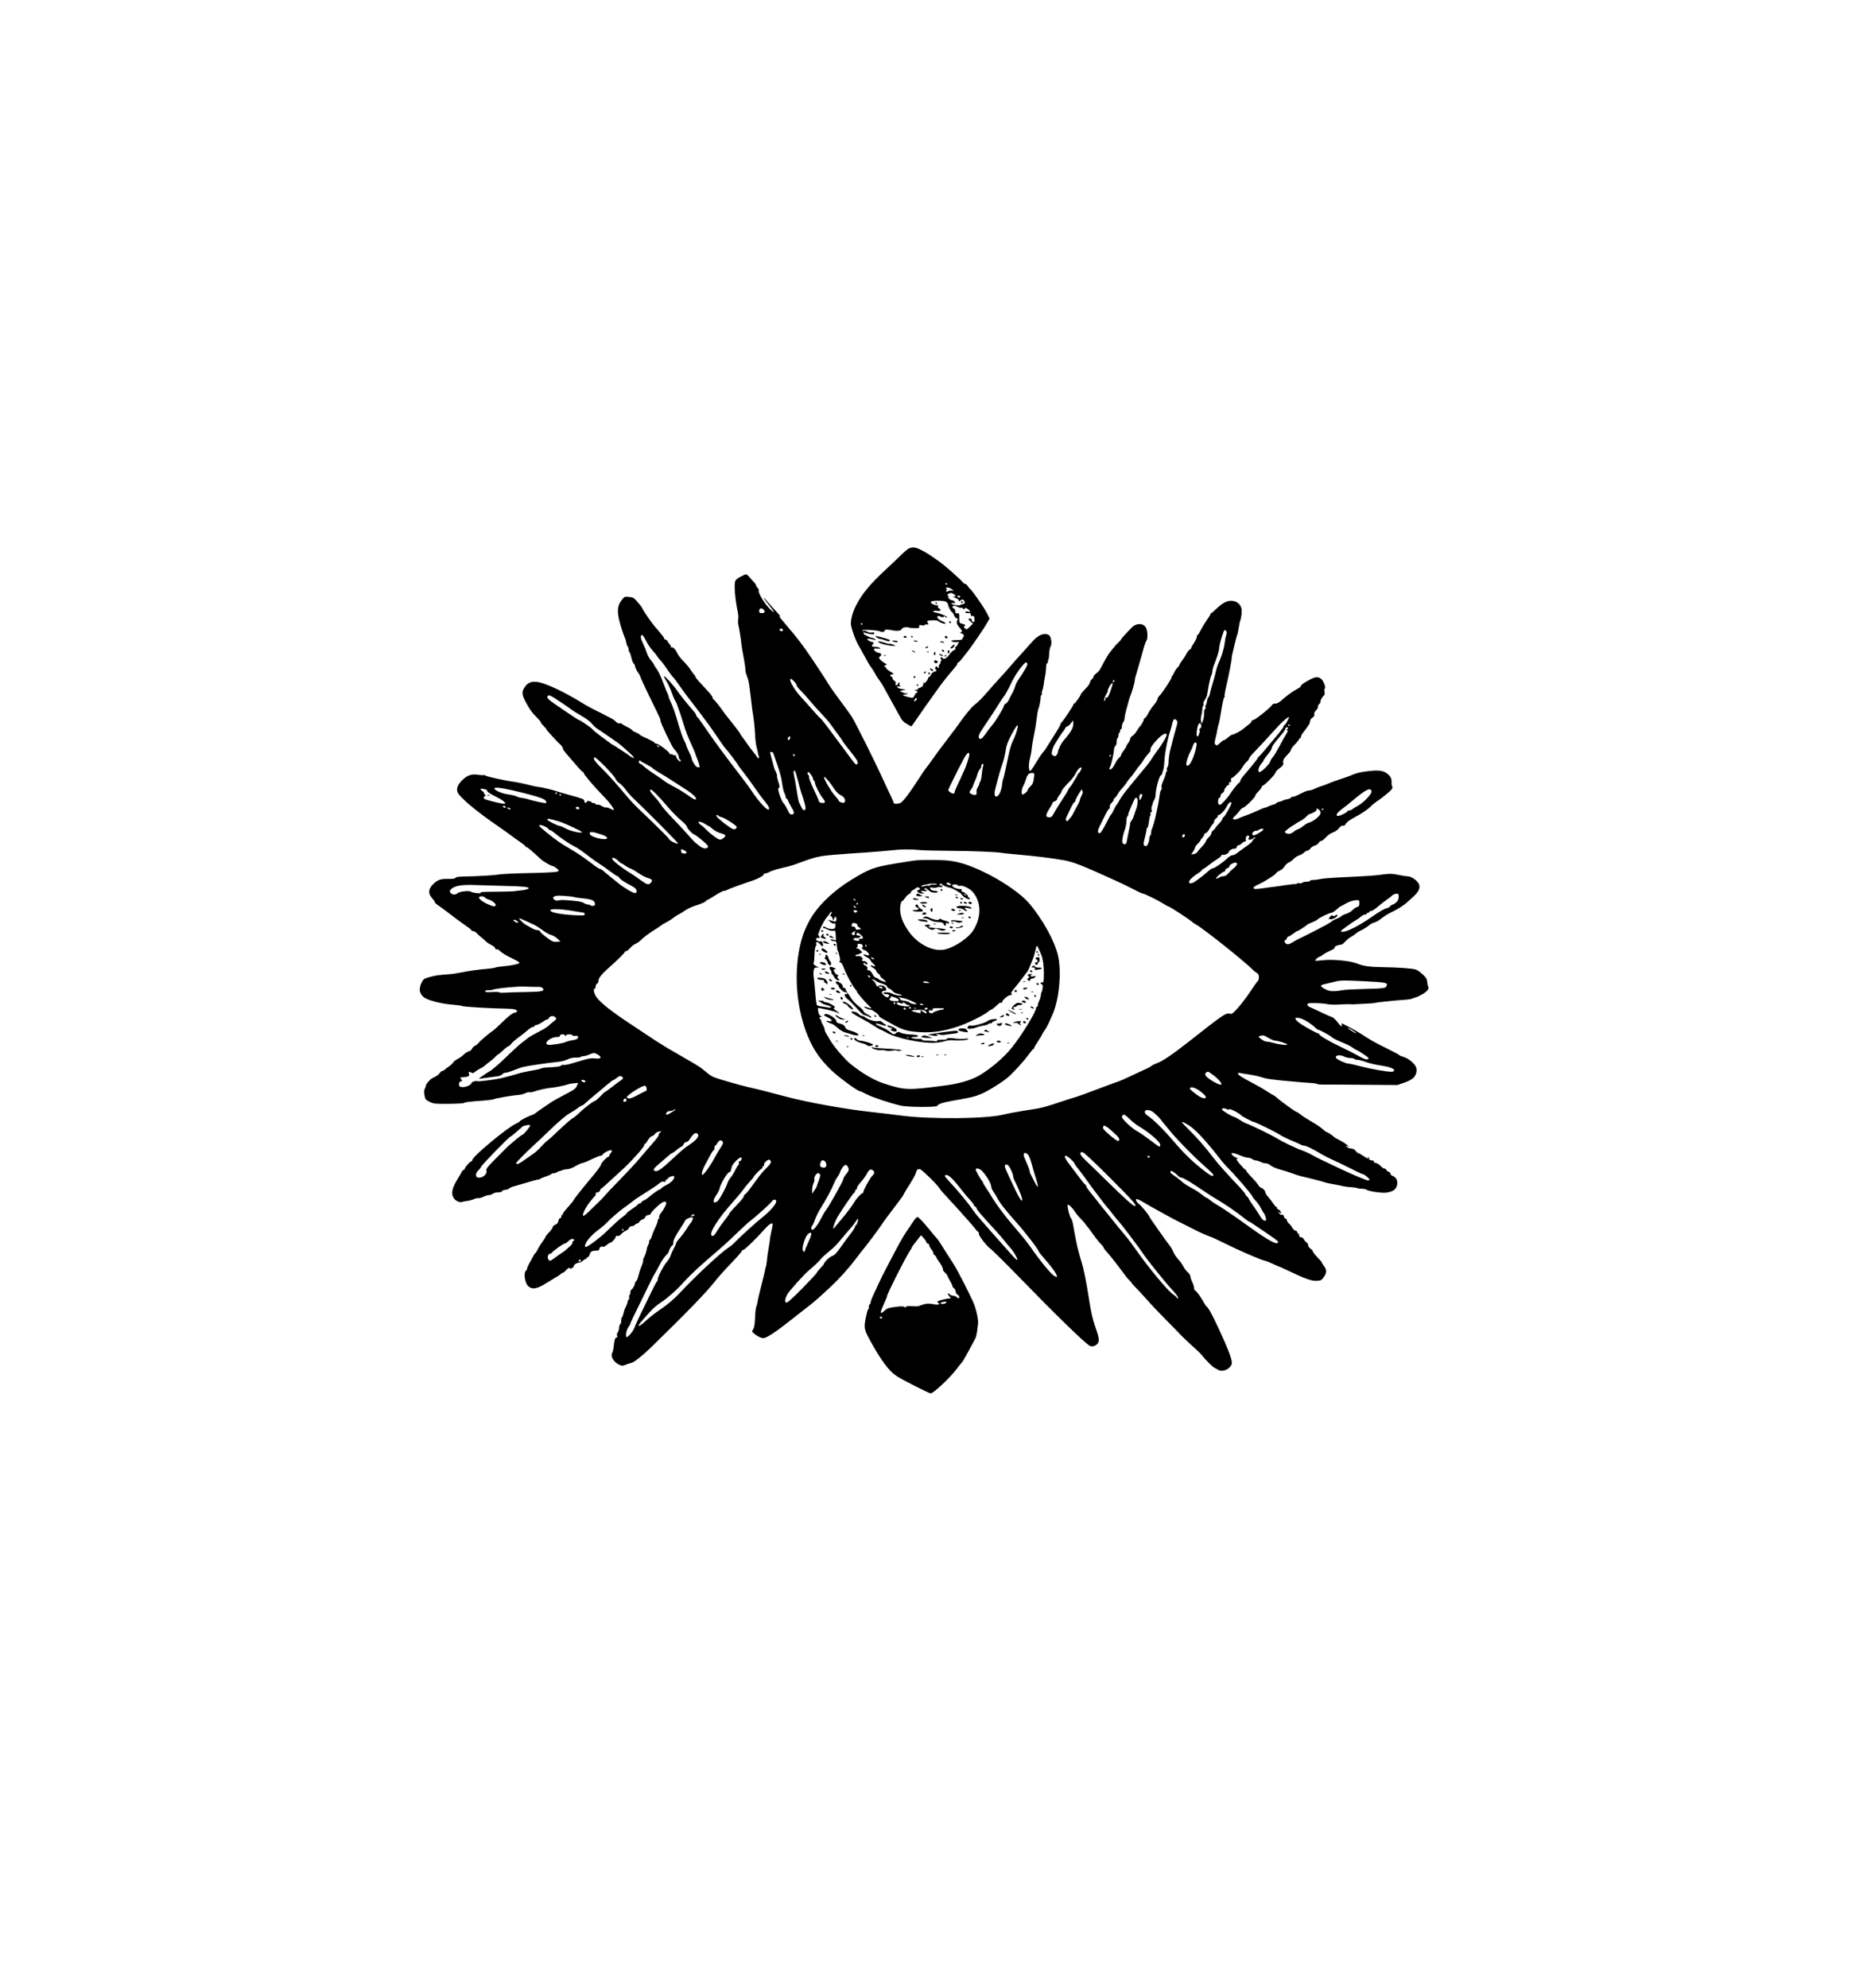 <?xml version="1.0" standalone="no"?>
<!DOCTYPE svg PUBLIC "-//W3C//DTD SVG 20010904//EN"
 "http://www.w3.org/TR/2001/REC-SVG-20010904/DTD/svg10.dtd">
<svg version="1.0" xmlns="http://www.w3.org/2000/svg"
 width="2048pt" height="2176pt" viewBox="0 0 2048 2176"
 preserveAspectRatio="xMidYMid meet">

<g transform="translate(0,2176) scale(0.1,-0.1)"
fill="#000000" stroke="none">
<path d="M9952 15759 c-13 -5 -47 -33 -76 -61 -29 -29 -111 -107 -182 -173
-174 -161 -262 -269 -328 -400 -37 -74 -60 -169 -50 -214 15 -66 50 -160 79
-210 18 -31 46 -81 62 -111 47 -87 56 -103 83 -140 14 -19 32 -48 40 -65 8
-16 27 -47 43 -67 16 -21 39 -57 51 -80 13 -24 47 -86 76 -138 29 -52 70 -127
92 -167 31 -58 48 -77 85 -97 25 -15 47 -26 49 -26 2 0 21 26 42 58 21 31 67
98 102 147 177 250 208 292 267 362 75 87 93 111 93 122 0 6 4 11 10 11 5 0
28 24 50 53 22 28 51 65 63 81 46 60 171 243 199 294 l30 52 -21 43 c-25 49
-35 66 -114 181 -33 48 -65 89 -71 94 -7 4 -21 19 -31 35 -9 15 -23 27 -31 27
-7 0 -17 6 -21 13 -14 23 -205 192 -263 232 -111 78 -146 101 -200 127 -57 29
-89 33 -128 17z m413 -389 c3 -5 1 -10 -4 -10 -6 0 -11 5 -11 10 0 6 2 10 4
10 3 0 8 -4 11 -10z m55 -60 c23 -18 23 -19 4 -14 -12 3 -31 1 -42 -5 -14 -7
-23 -8 -27 -1 -3 5 -1 10 6 10 8 0 8 4 -1 15 -19 23 29 19 60 -5z m23 -54 c9
-7 17 -16 17 -20 0 -3 -8 -6 -17 -7 -14 0 -15 -2 -3 -6 35 -11 59 -27 54 -35
-7 -12 3 -10 26 4 16 11 22 9 34 -7 12 -17 12 -21 -2 -31 -9 -7 -20 -10 -24
-8 -4 2 -9 0 -13 -6 -4 -6 -23 -7 -48 -4 -51 8 -73 24 -33 24 24 0 27 2 16 15
-7 8 -20 15 -30 15 -9 0 -25 10 -36 22 -12 13 -13 18 -4 13 13 -8 13 -7 1 9
-13 15 -13 19 0 27 20 12 41 11 62 -5z m67 -26 c0 -5 -7 -10 -15 -10 -8 0 -15
5 -15 10 0 6 7 10 15 10 8 0 15 -4 15 -10z m-143 -66 c7 -10 13 -23 13 -30 0
-16 33 -74 42 -74 4 0 14 -16 22 -35 8 -19 22 -35 31 -35 13 0 13 -3 3 -19
-13 -22 -2 -52 34 -90 23 -25 23 -41 1 -42 -12 0 -8 -4 10 -11 26 -9 35 -27
20 -42 -5 -4 -8 -13 -8 -19 0 -8 -20 -12 -57 -12 -31 0 -59 -3 -63 -7 -10 -10
41 -21 65 -15 18 5 19 3 4 -24 -8 -16 -19 -29 -24 -29 -5 0 -7 -7 -3 -16 4
-10 -1 -17 -15 -20 -11 -3 -34 -26 -52 -50 -30 -42 -61 -56 -75 -34 -4 6 -11
8 -16 4 -6 -4 -6 -11 1 -19 8 -9 8 -15 0 -20 -6 -3 -8 -10 -5 -15 3 -4 -2 -13
-10 -20 -7 -6 -11 -18 -8 -26 6 -17 -13 -19 -20 -1 -4 9 -8 8 -16 -3 -6 -9 -7
-18 -1 -24 16 -16 12 -24 -12 -28 -13 -2 -29 -15 -36 -30 -7 -16 -17 -28 -23
-28 -5 0 -9 -6 -9 -12 -1 -7 -9 -23 -19 -35 -20 -25 -37 -31 -25 -10 4 7 3 8
-2 4 -5 -5 -9 -19 -9 -30 0 -16 -9 -25 -33 -33 -18 -5 -29 -13 -26 -17 4 -4
-4 -7 -17 -8 l-24 0 25 -11 c18 -8 21 -12 10 -15 -9 -2 -21 -17 -29 -34 -12
-27 -16 -29 -49 -23 -21 4 -48 11 -62 17 -24 10 -24 11 15 17 29 5 32 8 14 9
-15 0 -39 7 -53 15 l-27 13 33 8 33 8 -44 6 c-25 3 -46 12 -49 20 -3 10 1 12
17 8 18 -4 20 -3 11 8 -7 8 -8 19 -4 26 4 7 2 10 -7 7 -8 -3 -13 -11 -12 -17
2 -6 -4 -11 -13 -11 -11 0 -15 6 -11 20 3 13 -1 24 -14 30 -10 6 -19 17 -19
26 0 8 -7 17 -15 20 -20 8 -9 24 18 24 17 1 10 7 -25 28 -27 15 -48 33 -48 40
0 6 -4 12 -10 12 -17 0 -11 18 8 22 13 3 11 7 -13 20 -17 9 -39 26 -50 38 -17
19 -18 23 -5 33 26 21 21 36 -13 42 -18 4 -39 15 -45 26 -13 21 -11 22 43 20
23 -2 27 0 15 8 -8 6 -32 11 -52 11 -31 0 -36 3 -31 18 4 9 11 20 16 23 5 4
-4 10 -21 14 -37 8 -65 35 -36 35 11 0 35 -4 54 -10 32 -9 33 -8 16 5 -11 8
-26 15 -33 15 -7 0 -23 5 -36 12 -12 6 -28 14 -36 18 -23 10 -28 35 -5 25 11
-4 38 -11 62 -15 33 -5 42 -4 42 8 0 10 -8 13 -27 9 -15 -3 -37 1 -50 10 -12
8 -30 13 -38 9 -8 -3 -15 -1 -15 5 0 13 179 1 197 -13 14 -12 56 0 48 13 -7
11 38 11 86 0 45 -10 99 -3 99 14 0 15 55 28 78 17 9 -4 40 -7 67 -7 43 0 50
2 47 19 -3 16 1 18 27 13 17 -4 31 -3 31 2 0 5 11 8 24 7 21 -3 23 -1 13 15
-15 25 -9 28 51 30 34 2 58 -3 69 -13 21 -18 73 -32 73 -20 0 5 -18 16 -40 25
-38 15 -60 40 -46 54 3 3 18 1 33 -6 20 -9 28 -10 31 -1 3 8 8 8 18 -1 8 -7
17 -9 20 -6 9 8 -74 44 -119 52 -21 3 -35 10 -31 16 3 5 20 7 39 3 38 -7 55
10 26 26 -13 7 -18 16 -14 27 4 11 3 14 -5 9 -7 -4 -28 1 -47 10 -57 27 -22
43 79 39 44 -2 63 -8 73 -21z m122 -49 c16 -8 32 -11 35 -7 4 3 11 0 17 -8 8
-13 10 -13 18 -1 7 11 13 10 35 -5 32 -24 33 -36 2 -28 -13 3 -27 1 -30 -5 -5
-7 6 -11 29 -11 29 0 36 -3 31 -15 -5 -14 4 -19 29 -16 6 0 11 -15 12 -35 1
-28 -2 -35 -15 -32 -9 2 -16 11 -16 21 1 10 -5 17 -17 17 -25 0 -24 -8 6 -34
l25 -22 -35 -34 c-33 -32 -36 -33 -53 -17 -14 15 -15 19 -3 26 15 10 8 15 -31
25 -26 6 -28 10 -28 62 0 52 -1 55 -22 52 -19 -2 -23 1 -21 19 2 14 -5 27 -17
33 -22 12 -18 30 6 30 8 0 28 -7 43 -15z m-1049 -185 c0 -5 -2 -10 -4 -10 -3
0 -8 5 -11 10 -3 6 -1 10 4 10 6 0 11 -4 11 -10z m594 -824 c-3 -8 -12 -17
-20 -20 -12 -4 -12 -2 -4 14 12 23 32 27 24 6z"/>
<path d="M10520 15170 c0 -5 5 -10 10 -10 6 0 10 5 10 10 0 6 -4 10 -10 10 -5
0 -10 -4 -10 -10z"/>
<path d="M10240 15160 c0 -5 5 -10 11 -10 5 0 7 5 4 10 -3 6 -8 10 -11 10 -2
0 -4 -4 -4 -10z"/>
<path d="M10390 14950 c0 -5 5 -10 10 -10 6 0 10 5 10 10 0 6 -4 10 -10 10 -5
0 -10 -4 -10 -10z"/>
<path d="M9594 14786 c11 -9 25 -16 30 -17 18 -1 40 -7 73 -20 30 -12 55 -7
40 7 -7 7 -93 32 -137 41 -24 4 -24 4 -6 -11z"/>
<path d="M9890 14790 c0 -5 9 -10 21 -10 11 0 17 5 14 10 -3 6 -13 10 -21 10
-8 0 -14 -4 -14 -10z"/>
<path d="M9975 14790 c3 -5 8 -10 11 -10 2 0 4 5 4 10 0 6 -5 10 -11 10 -5 0
-7 -4 -4 -10z"/>
<path d="M10342 14788 c6 -18 28 -21 28 -4 0 9 -7 16 -16 16 -9 0 -14 -5 -12
-12z"/>
<path d="M9775 14740 c28 -12 57 -12 50 0 -3 6 -21 10 -38 9 -27 0 -29 -2 -12
-9z"/>
<path d="M10000 14746 c0 -2 11 -6 25 -8 13 -3 22 -1 19 3 -5 9 -44 13 -44 5z"/>
<path d="M9625 14726 c23 -15 113 -36 153 -35 l27 1 -30 13 c-16 7 -33 11 -37
9 -4 -3 -28 2 -53 11 -25 8 -53 15 -63 15 -14 0 -14 -2 3 -14z"/>
<path d="M10290 14736 c0 -2 11 -6 25 -8 13 -3 22 -1 19 3 -5 9 -44 13 -44 5z"/>
<path d="M10421 14689 c-24 -23 -23 -33 2 -23 15 5 31 33 24 40 -2 2 -14 -6
-26 -17z"/>
<path d="M10140 14680 c-8 -5 -12 -11 -9 -14 2 -3 11 -1 19 4 8 5 12 11 9 14
-2 3 -11 1 -19 -4z"/>
<path d="M10310 14641 c0 -5 7 -11 14 -14 10 -4 13 -1 9 9 -6 15 -23 19 -23 5z"/>
<path d="M10376 14634 c-8 -20 0 -32 14 -18 5 5 5 15 1 22 -6 11 -10 10 -15
-4z"/>
<path d="M9990 14630 c8 -5 20 -10 25 -10 6 0 3 5 -5 10 -8 5 -19 10 -25 10
-5 0 -3 -5 5 -10z"/>
<path d="M10148 14623 c7 -3 16 -2 19 1 4 3 -2 6 -13 5 -11 0 -14 -3 -6 -6z"/>
<path d="M10225 14617 c-4 -10 -5 -21 -1 -24 10 -10 18 4 13 24 -4 17 -4 17
-12 0z"/>
<path d="M10280 14600 c0 -9 39 -25 45 -18 2 2 -7 8 -21 15 -13 6 -24 7 -24 3z"/>
<path d="M9678 14583 c7 -3 16 -2 19 1 4 3 -2 6 -13 5 -11 0 -14 -3 -6 -6z"/>
<path d="M10340 14579 c0 -5 5 -7 10 -4 6 3 10 8 10 11 0 2 -4 4 -10 4 -5 0
-10 -5 -10 -11z"/>
<path d="M10226 14524 c-7 -18 21 -31 36 -16 7 7 4 13 -10 21 -16 8 -21 7 -26
-5z"/>
<path d="M10180 14441 c0 -13 28 -33 33 -23 3 4 -3 13 -14 20 -10 7 -19 8 -19
3z"/>
<path d="M10115 14400 c-3 -5 -2 -10 4 -10 5 0 13 5 16 10 3 6 2 10 -4 10 -5
0 -13 -4 -16 -10z"/>
<path d="M10160 14390 c0 -5 5 -10 10 -10 6 0 10 5 10 10 0 6 -4 10 -10 10 -5
0 -10 -4 -10 -10z"/>
<path d="M10000 14350 c0 -5 5 -10 10 -10 6 0 10 5 10 10 0 6 -4 10 -10 10 -5
0 -10 -4 -10 -10z"/>
<path d="M10035 14260 c3 -5 8 -10 11 -10 2 0 4 5 4 10 0 6 -5 10 -11 10 -5 0
-7 -4 -4 -10z"/>
<path d="M8150 15470 c-8 -4 -32 -16 -52 -26 -20 -10 -42 -28 -48 -40 -18 -32
-5 -197 27 -349 5 -22 6 -56 3 -75 -3 -19 -2 -46 2 -60 9 -33 28 -153 34 -215
3 -27 14 -93 25 -146 10 -53 18 -107 18 -120 -1 -13 3 -37 9 -54 6 -16 15 -46
22 -65 6 -19 17 -93 25 -165 8 -71 17 -143 19 -160 18 -106 27 -192 31 -271 2
-50 9 -111 15 -135 7 -23 13 -52 15 -63 1 -12 6 -29 10 -39 10 -24 -4 -36 -17
-14 -5 10 -22 33 -37 50 -15 18 -43 55 -62 82 -19 28 -46 66 -62 86 -15 20
-27 39 -27 42 0 4 -37 53 -82 110 -46 56 -87 110 -93 118 -24 39 -100 135
-112 142 -7 4 -13 14 -13 22 0 8 -18 34 -39 57 -22 24 -65 70 -95 103 -31 33
-56 65 -56 72 0 6 -3 13 -8 15 -4 2 -22 26 -40 53 -17 28 -55 73 -83 100 -28
28 -59 69 -69 92 -19 42 -50 69 -65 55 -5 -4 -5 -2 -1 5 3 6 -2 20 -12 30 -10
10 -22 26 -25 36 -4 9 -13 17 -22 17 -8 0 -15 5 -15 11 0 11 -16 32 -104 134
-38 44 -125 171 -134 195 -3 8 -13 24 -23 35 -10 11 -30 35 -46 54 -24 28 -38
34 -79 38 -47 4 -50 3 -77 -32 -59 -75 -58 -150 5 -340 11 -33 23 -67 28 -76
5 -9 12 -33 15 -53 4 -20 11 -39 16 -42 5 -3 9 -16 9 -29 0 -13 4 -26 9 -30 5
-3 15 -31 22 -63 7 -31 19 -61 26 -65 7 -4 13 -15 13 -23 0 -15 28 -73 41 -84
5 -5 21 -38 23 -50 2 -10 125 -268 202 -423 8 -16 14 -36 14 -45 0 -25 128
-291 150 -312 25 -23 50 -67 50 -86 0 -13 5 -24 10 -24 6 0 10 -8 10 -17 0
-14 -4 -12 -25 7 -14 13 -25 32 -25 42 0 11 -5 16 -10 13 -6 -4 -17 -1 -25 5
-8 6 -19 9 -25 5 -5 -3 -10 0 -10 7 -1 17 -121 108 -143 108 -9 0 -20 6 -24
13 -4 7 -43 28 -85 47 -43 18 -78 37 -78 41 0 4 -18 14 -40 23 -22 9 -40 20
-40 24 0 5 -24 21 -54 35 -30 15 -57 31 -60 36 -4 5 -15 7 -25 4 -12 -3 -26 3
-38 17 -10 12 -38 32 -63 44 -25 12 -54 27 -65 33 -11 7 -54 28 -95 48 -41 21
-93 48 -115 62 -187 115 -326 186 -447 229 -113 40 -175 28 -219 -43 -30 -48
-26 -80 18 -161 44 -81 65 -110 121 -166 23 -23 42 -47 42 -52 0 -6 14 -23 30
-39 17 -16 30 -32 30 -36 0 -8 115 -134 158 -172 12 -11 22 -28 22 -36 0 -9
17 -35 38 -58 20 -23 68 -78 105 -122 38 -45 73 -81 78 -81 5 0 9 -5 9 -11 0
-16 119 -155 228 -266 53 -54 102 -120 102 -139 0 -2 -17 4 -37 14 -21 11 -44
17 -50 15 -7 -3 -28 5 -47 16 -18 12 -41 18 -50 15 -9 -3 -16 -1 -16 5 0 6 -9
11 -19 11 -11 0 -22 4 -25 9 -10 16 -56 19 -56 4 0 -8 -6 -13 -12 -10 -7 2
-12 11 -12 20 2 19 -18 27 -166 67 -63 18 -122 34 -130 38 -34 13 -157 43
-190 47 -19 2 -53 8 -75 13 -76 20 -180 42 -212 46 -94 12 -295 56 -310 68 -7
5 -16 8 -20 5 -4 -3 -30 -1 -58 3 -72 12 -121 -5 -176 -59 -49 -49 -66 -92
-50 -132 21 -55 209 -212 455 -380 54 -37 113 -79 130 -93 17 -14 59 -44 94
-67 34 -23 62 -46 62 -50 0 -5 5 -9 12 -9 10 0 69 -50 155 -131 31 -29 117
-78 138 -79 6 -1 23 -11 39 -24 28 -23 28 -24 8 -35 -12 -6 -128 -13 -298 -16
-154 -3 -304 -10 -334 -15 -57 -10 -225 -20 -387 -23 -64 -1 -94 -6 -98 -15
-3 -9 -27 -12 -77 -11 -88 1 -115 -8 -168 -59 -52 -52 -56 -101 -10 -152 16
-18 30 -38 30 -44 0 -6 11 -18 24 -26 24 -15 115 -82 209 -155 29 -22 78 -57
110 -79 31 -21 57 -42 57 -47 0 -5 8 -9 18 -9 10 0 28 -10 39 -22 11 -13 35
-34 53 -48 18 -14 40 -33 49 -43 9 -10 35 -28 59 -39 23 -12 42 -27 42 -35 0
-7 5 -13 10 -13 22 0 26 -2 46 -21 25 -24 66 -47 152 -89 35 -16 61 -34 58
-39 -8 -12 -86 -29 -176 -37 -41 -3 -82 -10 -90 -14 -8 -4 -46 -10 -85 -13
-98 -8 -211 -24 -291 -41 -38 -8 -103 -18 -144 -20 -97 -7 -124 -11 -185 -26
-69 -18 -81 -25 -98 -60 -35 -69 -29 -119 19 -162 40 -35 193 -75 327 -85 45
-3 87 -9 92 -13 12 -9 332 -28 510 -30 64 -1 95 -11 95 -30 0 -5 -14 -12 -32
-15 -21 -5 -63 -38 -126 -99 -51 -50 -101 -95 -110 -100 -27 -15 -136 -107
-150 -127 -7 -11 -26 -26 -42 -34 -16 -8 -31 -24 -35 -35 -3 -11 -18 -23 -33
-27 -15 -3 -40 -19 -56 -35 -15 -16 -46 -38 -67 -48 -21 -11 -43 -28 -48 -38
-5 -10 -29 -32 -53 -48 -24 -16 -44 -32 -46 -36 -2 -5 -10 -8 -17 -8 -8 0 -21
-10 -29 -21 -14 -21 -38 -38 -82 -58 -26 -12 -74 -68 -74 -87 0 -8 -5 -22 -11
-32 -8 -13 -9 -34 -3 -68 8 -46 12 -51 57 -73 44 -22 58 -23 209 -22 89 1 165
5 168 10 5 8 62 15 230 27 41 3 84 9 95 14 27 11 208 42 267 46 25 1 60 10 78
19 17 9 38 14 46 11 8 -3 27 -1 42 5 44 17 143 39 197 44 41 3 145 24 175 35
14 6 46 12 72 14 l46 4 -12 -29 c-15 -36 -30 -46 -150 -108 -52 -27 -107 -58
-123 -68 -15 -11 -57 -39 -93 -63 -36 -24 -74 -51 -85 -60 -11 -10 -31 -21
-45 -25 -35 -10 -130 -59 -130 -67 0 -4 -19 -16 -42 -26 -96 -43 -478 -361
-478 -398 0 -8 -5 -14 -10 -14 -13 0 -69 -62 -70 -76 0 -7 -7 -14 -15 -18 -8
-3 -20 -16 -25 -28 -6 -13 -22 -41 -36 -63 -69 -111 -81 -172 -43 -224 20 -27
71 -47 90 -35 5 3 28 7 51 10 24 3 58 12 76 20 18 8 40 14 50 11 9 -2 34 5 54
15 21 10 48 18 60 18 13 0 32 7 42 15 11 8 37 15 58 15 22 0 41 5 44 13 2 7
18 14 35 15 17 1 37 8 44 16 7 7 35 19 62 25 26 7 91 26 143 42 52 16 102 29
110 29 9 0 20 4 25 9 6 5 34 16 62 26 29 9 55 21 58 26 4 5 16 9 29 9 12 0 26
4 32 10 5 5 18 11 29 13 11 1 26 6 33 11 7 4 30 8 50 9 22 1 58 14 91 34 30
18 63 33 72 33 10 0 55 18 100 40 46 22 91 40 100 40 10 0 22 6 26 14 13 22
86 57 97 46 6 -6 4 -16 -7 -28 -9 -10 -17 -24 -17 -30 0 -7 -5 -12 -10 -12
-15 0 -80 -67 -80 -81 0 -13 -31 -57 -84 -121 -78 -93 -98 -118 -155 -189 -34
-43 -61 -79 -61 -82 0 -6 -30 -42 -82 -101 -21 -22 -38 -47 -38 -53 0 -7 -5
-13 -11 -13 -6 0 -9 -7 -5 -15 3 -9 0 -15 -10 -15 -8 0 -17 -13 -21 -31 -4
-23 -14 -35 -35 -43 -15 -6 -28 -17 -28 -26 0 -9 -18 -35 -40 -58 -22 -22 -40
-46 -40 -51 0 -5 -15 -29 -33 -53 -18 -24 -41 -60 -50 -80 -10 -20 -22 -40
-27 -43 -6 -4 -17 -21 -26 -38 -8 -18 -25 -50 -39 -72 -13 -22 -24 -47 -24
-56 -1 -9 -8 -22 -16 -29 -25 -21 -10 -128 23 -162 43 -46 100 -37 204 30 14
9 52 32 84 51 32 18 64 39 72 47 7 8 18 14 23 14 6 0 23 14 38 31 18 19 31 27
35 20 9 -13 46 4 46 21 0 16 32 37 56 38 11 0 30 9 42 20 12 11 26 20 32 20 5
0 10 5 10 10 0 6 6 10 13 10 7 0 17 14 22 32 10 32 25 40 78 41 19 0 27 5 27
17 0 19 26 34 41 24 5 -3 23 6 40 20 17 14 35 26 41 26 15 0 58 48 58 65 0 8
7 11 19 8 13 -3 27 4 41 20 12 14 35 31 51 37 16 7 31 21 34 31 4 11 16 19 29
19 13 0 29 7 36 15 7 8 18 15 26 15 7 0 18 8 23 19 6 10 21 21 35 25 13 3 26
14 29 25 3 12 15 21 33 23 16 2 28 8 27 14 -3 15 109 120 137 129 38 12 43 -9
14 -61 -15 -27 -30 -51 -34 -54 -14 -10 -31 -51 -25 -60 3 -6 1 -10 -4 -10 -6
0 -11 -9 -11 -20 0 -11 -11 -41 -24 -68 -13 -26 -30 -66 -37 -90 -7 -23 -18
-47 -26 -53 -7 -6 -11 -15 -8 -19 3 -4 -2 -21 -10 -36 -8 -16 -15 -36 -15 -44
0 -19 -24 -87 -33 -96 -4 -4 -7 -18 -7 -31 0 -13 -9 -42 -19 -66 -11 -23 -25
-67 -32 -97 -7 -30 -19 -59 -26 -63 -7 -4 -13 -15 -13 -23 0 -18 -21 -57 -37
-67 -7 -4 -13 -19 -13 -32 0 -13 -4 -26 -9 -29 -5 -3 -7 -15 -4 -25 3 -10 0
-22 -6 -25 -6 -4 -11 -15 -11 -24 0 -10 -9 -33 -19 -53 -11 -20 -23 -53 -26
-73 -4 -20 -11 -39 -16 -42 -5 -3 -9 -20 -9 -39 0 -18 -5 -35 -10 -37 -6 -2
-12 -20 -13 -39 -1 -20 -8 -44 -16 -52 -7 -9 -10 -25 -6 -37 4 -14 2 -20 -8
-20 -15 0 -21 -22 -32 -113 -2 -21 -8 -43 -12 -50 -24 -38 9 -101 70 -131 36
-17 41 -17 75 -3 20 9 49 18 65 21 29 7 126 84 217 173 395 385 603 601 687
708 33 44 116 136 182 205 67 69 121 131 121 138 0 6 7 12 16 12 15 0 141 123
239 233 56 63 92 76 81 30 -17 -78 -29 -140 -29 -153 0 -8 -6 -48 -13 -87 -8
-40 -16 -101 -19 -135 -4 -34 -8 -65 -11 -70 -3 -4 -7 -20 -9 -35 -2 -16 -20
-91 -40 -168 -20 -77 -39 -158 -42 -180 -3 -22 -10 -48 -15 -58 -5 -10 -11
-64 -13 -119 -3 -71 -9 -108 -21 -126 -16 -25 -16 -26 16 -52 18 -15 48 -33
66 -39 29 -10 39 -9 76 10 48 25 133 85 245 174 42 33 120 94 174 136 94 72
129 103 274 238 88 82 200 206 263 291 31 41 64 84 73 95 36 40 165 212 208
275 40 60 69 98 204 277 26 33 47 64 47 67 0 4 15 30 33 59 64 99 97 158 103
182 10 39 30 50 56 32 39 -27 164 -150 194 -192 34 -47 28 -40 131 -151 44
-49 92 -101 105 -115 12 -15 52 -59 87 -98 36 -40 71 -82 80 -94 8 -12 21 -26
28 -30 7 -5 11 -12 8 -18 -9 -14 81 -133 123 -163 21 -14 164 -156 318 -314
395 -407 721 -724 772 -751 30 -16 74 0 92 33 15 29 9 61 -36 190 -23 65 -43
155 -59 260 -32 207 -61 354 -87 436 -19 61 -45 160 -54 205 -2 11 -8 43 -14
70 -5 28 -15 82 -22 120 -6 39 -17 75 -24 80 -14 11 -45 135 -37 148 7 11 50
-29 78 -73 12 -20 43 -57 69 -83 25 -26 46 -50 46 -52 0 -3 8 -13 18 -24 9
-10 42 -53 72 -96 30 -43 67 -89 83 -103 15 -14 27 -30 27 -35 0 -5 9 -19 20
-31 44 -49 130 -156 179 -225 30 -41 66 -87 82 -102 16 -16 29 -31 29 -34 0
-3 17 -22 38 -43 21 -20 78 -82 127 -137 48 -55 142 -154 209 -221 66 -66 137
-138 156 -160 20 -21 76 -75 125 -119 50 -44 99 -91 109 -105 34 -45 120 -132
141 -141 11 -6 30 -16 43 -23 44 -25 122 8 143 60 11 30 -9 94 -76 249 -90
207 -173 371 -197 386 -5 3 -17 19 -26 36 -37 67 -83 131 -97 137 -8 3 -15 17
-15 31 0 14 -9 43 -20 65 -11 22 -20 49 -20 60 0 12 -13 32 -28 45 -15 13 -37
40 -47 61 -11 21 -27 45 -35 55 -49 55 -65 78 -80 114 -9 22 -28 54 -42 70
-33 40 -218 304 -218 311 0 12 -90 122 -113 137 -13 9 -27 25 -30 37 -4 18 -2
20 16 14 12 -3 45 -20 72 -37 60 -36 102 -60 175 -99 30 -16 75 -41 100 -55
40 -23 91 -49 330 -168 36 -17 83 -38 105 -45 22 -6 96 -40 165 -75 156 -78
398 -183 441 -192 17 -3 58 -19 91 -35 32 -15 61 -28 64 -28 3 0 48 -20 100
-45 191 -91 261 -116 317 -113 47 3 53 6 79 43 32 45 31 80 -2 122 -11 14 -20
29 -20 34 0 4 -22 31 -50 59 -27 28 -50 57 -50 65 0 7 -11 20 -25 29 -14 9
-25 25 -25 36 0 10 -8 25 -18 32 -11 7 -24 23 -31 36 -6 12 -21 22 -31 22 -13
0 -20 7 -20 20 0 11 -4 20 -10 20 -5 0 -10 7 -10 15 0 8 -8 15 -18 15 -10 0
-26 15 -36 33 -10 17 -27 39 -38 47 -11 9 -21 25 -22 35 -2 11 -9 19 -15 18
-6 -2 -13 8 -17 22 -4 18 -11 24 -23 20 -10 -3 -21 4 -30 18 -11 17 -11 19 0
10 22 -22 30 -14 13 12 -9 14 -20 22 -25 19 -5 -3 -9 2 -9 10 0 9 -4 16 -9 16
-4 0 -20 17 -34 38 -14 21 -39 54 -56 73 -17 18 -31 41 -31 50 0 17 -30 49
-47 49 -6 0 -22 17 -35 38 -14 20 -49 60 -77 88 -28 29 -51 57 -51 63 0 6 -4
11 -9 11 -5 0 -30 25 -56 56 -38 44 -45 58 -34 65 11 7 9 9 -6 9 -18 0 -55 31
-55 45 0 12 42 3 94 -20 31 -14 69 -25 84 -25 16 0 37 -7 48 -15 10 -8 28 -15
40 -15 11 0 36 -8 55 -17 19 -10 43 -16 55 -15 12 2 35 -9 52 -23 17 -14 62
-34 104 -45 40 -10 98 -29 128 -40 30 -12 80 -28 110 -35 102 -23 235 -58 255
-66 11 -4 47 -12 80 -18 33 -5 79 -14 103 -20 23 -6 69 -13 102 -14 33 -2 63
-7 67 -10 3 -4 25 -7 48 -7 22 0 46 -5 51 -10 16 -16 164 -39 214 -33 84 10
121 41 125 103 2 40 -18 69 -57 83 -10 4 -18 13 -18 21 0 8 -9 17 -19 21 -11
3 -22 12 -25 20 -3 8 -13 15 -21 15 -9 0 -28 13 -43 29 -15 16 -38 31 -52 33
-14 2 -24 9 -22 16 1 7 -3 12 -10 11 -19 -3 -49 12 -43 21 3 5 0 12 -6 16 -8
4 -9 3 -5 -4 12 -20 -7 -13 -53 18 -24 17 -48 30 -54 30 -5 0 -18 11 -29 25
-12 16 -30 25 -47 25 -15 0 -36 7 -47 16 -19 15 -19 16 1 9 l20 -6 -20 20
c-11 11 -47 34 -80 51 -33 17 -62 34 -65 38 -9 13 -69 52 -79 52 -5 0 -25 15
-44 33 -19 18 -74 55 -122 82 -48 28 -101 62 -120 78 -18 15 -37 27 -42 27
-11 0 -178 120 -215 155 -15 14 -30 25 -33 25 -3 0 -37 20 -75 45 -38 25 -113
68 -167 96 -112 59 -153 86 -153 101 0 6 11 8 28 4 15 -3 61 -11 102 -17 41
-6 100 -19 130 -29 48 -16 83 -21 225 -36 135 -13 167 -16 220 -20 33 -2 80
-5 105 -7 25 -2 50 -6 57 -10 6 -4 31 -7 55 -7 24 1 219 0 433 -2 l390 -3 74
25 c42 14 86 37 101 52 35 35 46 88 26 127 -21 40 -83 89 -131 103 -22 7 -42
14 -45 18 -9 9 -41 27 -150 81 -132 65 -153 77 -280 159 -45 29 -195 110 -204
110 -3 0 -3 -7 0 -15 11 -27 -14 -16 -38 18 -24 35 -58 66 -71 67 -5 0 -54 22
-110 48 -56 27 -114 54 -129 60 -16 6 -28 18 -28 27 0 9 10 15 28 16 61 3 159
-2 192 -11 19 -5 76 -7 125 -4 50 3 106 5 125 3 19 -1 42 -1 50 0 8 0 58 3
111 6 53 2 102 6 110 9 20 6 185 24 299 32 52 3 100 10 105 14 6 4 23 10 40
14 16 4 53 22 82 39 50 31 69 59 55 81 -3 6 -7 22 -8 36 -1 14 -5 34 -9 46 -8
24 -82 90 -117 103 -33 12 -190 24 -358 26 -147 2 -220 12 -283 39 -75 31
-271 50 -377 37 -41 -5 -78 -7 -82 -5 -9 6 34 44 48 44 4 0 21 10 38 23 17 13
52 32 78 43 30 12 48 25 48 35 0 14 26 25 80 33 3 1 21 17 40 36 19 20 47 42
62 49 15 8 37 23 48 33 11 10 30 23 42 28 35 15 91 50 113 70 11 9 33 21 50
24 16 4 48 22 70 40 22 18 58 42 80 54 147 74 171 91 277 190 63 60 78 98 57
141 -22 41 -83 81 -126 81 -13 0 -58 7 -100 16 -64 13 -90 14 -162 4 -102 -14
-138 -16 -526 -35 -66 -4 -138 -10 -160 -15 -22 -5 -57 -10 -77 -10 -21 0 -38
-4 -38 -10 0 -5 -18 -10 -39 -10 -22 0 -43 -5 -47 -11 -3 -6 -17 -8 -29 -5
-13 3 -27 1 -30 -4 -4 -6 -10 -8 -14 -6 -4 3 -49 -2 -101 -10 -52 -8 -113 -17
-135 -19 -22 -2 -69 -9 -105 -14 -88 -14 -120 -14 -120 2 0 7 22 23 49 35 66
28 200 114 201 128 0 5 16 16 35 24 20 8 44 28 55 47 11 18 32 38 47 44 15 5
39 23 53 38 14 16 41 33 61 40 20 6 45 21 54 31 10 11 26 20 35 20 10 0 25 11
34 24 8 13 29 27 45 31 16 3 37 18 46 31 9 14 21 24 28 21 6 -2 28 15 49 38
22 25 55 47 79 55 24 8 51 27 65 46 17 22 31 30 43 27 13 -3 23 3 33 22 9 18
45 44 113 80 55 29 121 73 147 98 26 26 60 54 75 64 41 25 113 83 150 117 22
22 29 35 23 46 -5 9 -8 22 -8 30 3 51 -5 74 -33 101 -48 45 -96 54 -219 40
-93 -11 -132 -20 -205 -52 -11 -5 -63 -23 -115 -40 -52 -17 -106 -37 -120 -44
-14 -7 -45 -19 -70 -26 -25 -8 -61 -22 -80 -31 -19 -10 -44 -18 -56 -18 -21 0
-60 -15 -126 -50 -20 -11 -46 -20 -57 -20 -12 0 -21 -4 -21 -10 0 -5 -17 -12
-37 -16 -21 -4 -42 -10 -48 -14 -5 -4 -25 -11 -42 -15 -18 -3 -33 -10 -33 -15
0 -5 -14 -11 -31 -15 -17 -4 -42 -13 -57 -21 -15 -8 -32 -14 -38 -14 -5 0 -28
-8 -50 -19 -58 -27 -105 -47 -144 -61 -43 -15 -73 -27 -104 -41 -14 -7 -32 -9
-42 -5 -15 6 -12 11 17 39 19 18 43 45 53 60 10 15 25 27 32 27 18 0 134 113
134 131 0 8 16 29 35 48 19 19 35 40 35 47 0 8 4 14 9 14 17 0 141 124 141
142 0 9 20 32 45 50 38 28 45 37 41 59 -5 28 7 51 54 98 17 16 30 36 30 44 0
8 20 36 45 61 25 26 45 52 45 57 0 5 5 9 10 9 6 0 10 7 10 16 0 9 9 28 21 42
67 88 79 107 79 128 0 14 10 30 26 40 17 12 24 23 20 37 -3 12 4 28 20 44 14
14 23 31 20 38 -2 7 4 21 14 30 11 10 17 21 14 26 -5 9 23 59 40 70 5 4 7 21
4 38 -3 18 -1 34 3 36 14 9 -14 86 -39 105 -42 33 -73 26 -189 -45 -18 -11
-33 -26 -33 -32 0 -7 -18 -22 -41 -33 -48 -25 -119 -76 -172 -125 -26 -23 -49
-35 -68 -35 -18 0 -32 -6 -36 -16 -9 -23 -185 -164 -205 -164 -10 0 -18 -6
-18 -13 0 -7 -12 -21 -27 -32 -15 -11 -41 -32 -58 -46 -32 -28 -107 -69 -126
-69 -6 0 -27 -13 -46 -30 -18 -16 -39 -30 -45 -30 -7 0 -27 -14 -45 -32 -29
-28 -35 -30 -48 -18 -13 13 -12 22 1 75 9 33 18 76 20 95 3 19 9 44 14 55 4
11 18 81 29 155 12 74 26 137 31 138 6 2 8 8 5 12 -3 5 1 37 9 72 37 159 72
337 68 350 -2 9 55 245 62 256 3 5 10 39 16 77 6 38 14 73 17 78 7 11 15 70
15 106 0 43 -32 86 -73 99 -64 20 -118 0 -192 -69 -34 -33 -65 -59 -69 -59 -5
0 -8 -5 -8 -10 0 -6 -17 -34 -38 -63 -21 -29 -51 -78 -67 -109 -15 -32 -32
-58 -37 -58 -4 0 -8 -9 -8 -21 0 -11 -14 -40 -30 -64 -16 -24 -30 -48 -30 -54
0 -6 -8 -15 -17 -20 -10 -5 -27 -27 -38 -48 -10 -21 -32 -54 -47 -74 -15 -20
-28 -41 -28 -46 0 -5 -10 -19 -23 -31 -13 -12 -29 -38 -37 -57 -8 -19 -18 -35
-22 -35 -5 0 -6 -5 -3 -10 6 -10 -105 -178 -137 -208 -10 -9 -18 -24 -18 -32
0 -9 -15 -34 -32 -56 -36 -43 -48 -61 -78 -116 -11 -21 -25 -38 -30 -38 -6 0
-10 -7 -10 -15 0 -14 -33 -70 -51 -85 -3 -3 -15 -21 -27 -41 -12 -21 -34 -44
-47 -53 -14 -9 -25 -24 -25 -34 0 -9 -9 -28 -20 -42 -11 -14 -20 -29 -20 -35
0 -5 -14 -28 -30 -49 -17 -22 -30 -45 -30 -52 0 -7 -9 -19 -19 -26 -11 -8 -32
-38 -46 -67 -25 -49 -48 -71 -62 -57 -3 3 -1 12 6 20 12 14 43 149 45 196 0
14 7 30 15 36 8 6 14 26 14 45 0 19 4 37 9 40 6 4 11 18 11 33 1 14 5 26 10
26 4 0 7 9 7 20 0 11 5 20 10 20 6 0 10 13 10 28 0 16 7 37 15 48 8 10 15 30
15 44 0 14 7 50 15 80 9 30 20 73 26 95 5 22 13 49 18 60 16 34 51 153 51 171
0 10 4 31 9 48 5 17 17 58 27 91 9 33 20 71 24 85 5 14 18 63 31 110 12 47 28
94 36 105 17 26 17 97 -1 140 -24 57 -106 61 -158 7 -66 -67 -118 -125 -118
-131 0 -4 -12 -18 -27 -32 -16 -13 -41 -42 -58 -63 -16 -21 -34 -43 -40 -50
-13 -15 -55 -88 -102 -178 -8 -15 -27 -37 -44 -48 -16 -12 -29 -27 -29 -34 0
-7 -9 -21 -20 -31 -11 -10 -20 -26 -20 -36 0 -10 -22 -41 -50 -68 -27 -28 -50
-55 -50 -60 0 -14 -62 -101 -72 -101 -4 0 -8 -4 -8 -9 0 -11 -97 -160 -124
-189 -12 -13 -20 -25 -19 -28 3 -6 -27 -58 -82 -143 -27 -42 -56 -88 -64 -102
-7 -15 -28 -44 -47 -65 -18 -22 -54 -76 -81 -122 -26 -45 -52 -81 -58 -79 -17
6 -17 78 -1 137 8 30 17 80 19 110 3 30 12 87 21 127 8 39 17 86 20 105 20
151 27 191 34 206 9 17 23 93 23 124 0 10 5 20 10 23 5 4 7 10 4 15 -3 5 -1
20 5 35 5 14 12 45 15 68 2 23 9 62 14 87 6 25 10 66 11 93 0 26 5 47 10 47 6
0 10 8 10 18 0 10 3 21 6 25 4 3 7 32 8 64 2 32 8 67 16 79 18 29 5 111 -20
124 -52 28 -118 1 -185 -77 -22 -25 -69 -78 -105 -117 -36 -39 -95 -105 -130
-146 -35 -41 -91 -104 -125 -140 -33 -36 -87 -96 -120 -135 -68 -79 -106 -117
-153 -153 -27 -21 -113 -125 -162 -198 -8 -13 -69 -94 -135 -181 -67 -87 -141
-187 -165 -223 -25 -36 -53 -74 -63 -85 -10 -11 -46 -64 -80 -118 -34 -54 -90
-136 -125 -182 -52 -69 -68 -84 -97 -89 -36 -7 -55 -2 -55 14 0 5 -20 50 -45
101 -24 50 -69 146 -99 212 -59 131 -280 573 -312 622 -10 17 -64 91 -119 165
-56 74 -118 162 -138 195 -21 33 -43 69 -50 80 -7 10 -58 87 -113 171 -116
172 -171 246 -298 393 -49 57 -84 101 -78 97 27 -16 8 11 -46 68 -32 34 -72
79 -90 101 -18 22 -32 36 -32 31 0 -4 27 -41 60 -82 62 -77 67 -93 14 -46 -57
51 -143 190 -129 211 3 5 -2 17 -11 25 -9 9 -17 22 -18 29 -1 7 -10 22 -21 33
-11 11 -31 33 -45 50 -32 38 -41 43 -60 34z m208 -382 c21 -21 13 -38 -18 -38
-25 0 -30 4 -30 25 0 27 26 35 48 13z m212 -224 c0 -9 -7 -14 -17 -12 -25 5
-28 28 -4 28 12 0 21 -6 21 -16z m4852 -55 c-6 -19 -14 -59 -17 -89 -7 -59
-35 -149 -66 -216 -11 -23 -26 -70 -33 -105 -8 -35 -23 -91 -34 -124 -11 -33
-23 -77 -26 -97 -4 -21 -12 -43 -19 -50 -7 -7 -14 -26 -15 -43 -2 -16 -8 -35
-13 -41 -5 -6 -7 -19 -3 -28 3 -9 1 -16 -5 -16 -7 0 -11 -20 -11 -49 0 -27 -6
-63 -14 -82 l-14 -32 -6 29 c-3 16 -2 45 4 64 5 19 10 49 10 67 0 17 4 34 10
38 5 3 6 13 3 21 -3 9 3 28 14 42 11 15 23 41 26 57 3 17 12 66 19 110 8 44
20 90 26 102 7 12 12 32 12 45 1 13 7 39 14 58 44 113 58 159 61 196 3 38 23
112 47 177 10 25 13 27 26 14 11 -12 12 -22 4 -48z m-6351 -61 c17 -35 48 -81
69 -104 21 -22 46 -54 56 -70 11 -16 26 -36 36 -44 9 -8 38 -46 64 -85 26 -38
54 -78 63 -87 26 -28 36 -41 87 -114 26 -38 68 -94 91 -124 24 -30 84 -109
134 -175 49 -66 93 -124 97 -130 4 -5 43 -62 86 -125 43 -63 83 -120 90 -125
15 -13 136 -173 136 -179 0 -3 29 -43 65 -88 35 -46 89 -120 120 -165 30 -45
78 -109 105 -142 49 -59 62 -91 37 -91 -21 0 -111 100 -166 184 -28 43 -97
137 -154 210 -143 184 -290 384 -380 518 -33 48 -65 92 -73 99 -8 6 -14 17
-14 23 0 6 -12 25 -27 42 -50 55 -149 178 -181 225 -38 57 -131 159 -143 159
-5 0 5 -24 24 -52 18 -29 44 -84 58 -123 13 -38 31 -81 40 -95 9 -14 19 -36
23 -50 4 -14 11 -34 16 -45 5 -11 26 -74 46 -140 35 -113 51 -153 110 -283 13
-29 24 -55 24 -58 0 -3 6 -20 13 -37 23 -53 39 -108 34 -114 -3 -3 -15 -2 -26
2 -20 6 -61 74 -61 100 0 6 -13 37 -30 70 -16 33 -30 65 -30 72 0 6 -9 27 -20
46 -12 19 -36 88 -56 153 -44 152 -70 227 -94 275 -11 21 -20 44 -20 51 0 7
-6 24 -13 38 -8 14 -26 59 -41 100 -35 94 -55 137 -83 176 -13 17 -23 34 -23
38 0 4 -15 25 -33 47 -19 21 -39 58 -46 81 -7 24 -26 71 -43 106 -28 59 -31
92 -8 92 5 0 24 -28 41 -62z m4175 -253 c5 -12 -35 -83 -106 -185 -9 -14 -20
-37 -24 -50 -9 -33 -25 -69 -43 -100 -8 -14 -21 -39 -29 -57 -7 -18 -23 -37
-34 -43 -11 -6 -20 -16 -20 -22 0 -19 -91 -171 -129 -214 -20 -23 -47 -58 -61
-79 -36 -54 -60 -77 -73 -72 -23 7 -17 43 15 91 18 27 38 57 43 65 6 9 28 43
50 75 22 32 49 73 59 90 39 63 90 141 96 146 10 9 51 85 77 140 41 91 141 230
165 230 5 0 11 -7 14 -15z m-2554 -192 c15 -15 28 -34 28 -43 0 -9 21 -36 46
-60 25 -25 70 -74 99 -110 29 -36 85 -98 124 -138 39 -41 86 -95 103 -120 18
-26 53 -74 78 -107 26 -33 49 -67 52 -75 4 -8 38 -54 77 -102 81 -101 95 -124
87 -145 -9 -22 -21 -13 -63 44 -21 29 -72 97 -113 152 -41 54 -108 144 -149
200 -41 55 -78 101 -82 101 -4 0 -44 43 -90 96 -46 52 -101 114 -122 136 -76
82 -141 198 -110 198 4 0 20 -12 35 -27z m3500 -5 c-7 -7 -12 -8 -12 -2 0 14
12 26 19 19 2 -3 -1 -11 -7 -17z m-12 -21 c0 -2 -9 -33 -21 -68 -23 -69 -36
-92 -50 -83 -5 3 -9 -4 -9 -15 0 -12 -4 -21 -9 -21 -12 0 -2 38 22 78 10 17
16 32 13 32 -4 0 3 18 14 40 11 22 25 40 30 40 6 0 10 -2 10 -3z m-6039 -204
c63 -42 116 -79 119 -83 3 -4 47 -31 97 -60 53 -30 104 -68 119 -87 14 -18 40
-44 58 -56 18 -12 80 -53 136 -92 57 -38 116 -81 131 -95 15 -14 52 -47 83
-74 57 -50 73 -76 34 -55 -12 6 -27 16 -32 21 -6 5 -26 19 -45 31 -19 12 -53
34 -75 49 -23 15 -48 31 -56 35 -8 4 -19 11 -25 15 -5 5 -50 38 -100 74 -49
36 -95 74 -102 84 -11 16 -135 100 -147 100 -9 0 -301 198 -323 219 -24 23
-28 33 -16 44 14 14 33 5 144 -70z m7967 -170 c-26 -54 -35 -69 -45 -76 -7 -4
-13 -13 -13 -18 0 -6 -21 -36 -47 -68 -139 -168 -198 -238 -217 -255 -11 -10
-21 -22 -21 -26 0 -5 -37 -52 -83 -107 -105 -125 -98 -116 -106 -141 -4 -12
-11 -22 -16 -22 -7 0 -70 -79 -95 -119 -23 -38 -99 -121 -111 -121 -7 0 -16 9
-19 20 -7 23 2 60 16 60 5 0 9 9 9 20 0 10 9 24 20 30 11 6 20 19 20 28 0 19
35 62 50 62 5 0 7 7 4 15 -4 10 0 15 11 15 12 0 15 5 10 20 -4 14 -1 22 12 27
19 7 79 66 98 94 31 49 52 75 67 87 10 7 18 19 18 26 0 7 19 33 43 58 77 81
191 203 262 283 67 74 148 141 133 108z m-1228 -28 c11 -13 10 -26 -4 -73 -9
-31 -23 -82 -31 -112 -7 -30 -22 -89 -33 -130 -11 -41 -20 -99 -20 -128 0 -29
-5 -59 -12 -67 -7 -8 -10 -21 -7 -30 4 -8 2 -17 -3 -20 -6 -4 -10 -13 -10 -22
0 -8 -6 -29 -14 -46 -29 -67 -38 -96 -31 -107 4 -6 2 -17 -4 -24 -7 -8 -14
-29 -16 -47 -17 -133 -64 -339 -86 -381 -5 -10 -9 -29 -9 -42 0 -14 -4 -28
-10 -31 -5 -3 -10 -19 -10 -34 0 -32 -21 -81 -35 -81 -31 0 -34 16 -14 90 10
40 19 82 19 92 0 10 4 18 9 18 4 0 11 21 14 48 9 67 12 81 19 88 4 3 4 12 1
20 -3 8 0 14 7 14 8 0 10 9 6 25 -4 14 -3 31 1 38 4 7 9 21 10 32 2 10 10 29
18 42 8 12 15 40 15 61 0 55 38 195 55 205 8 4 15 12 15 17 0 5 5 21 11 37 6
15 13 64 15 108 4 84 34 238 60 315 9 25 19 61 23 81 13 60 27 72 51 44z
m-1146 -95 c-19 -37 -48 -76 -91 -124 -27 -30 -62 -101 -63 -126 0 -8 -7 -23
-14 -33 -12 -15 -18 -17 -36 -7 -19 10 -21 17 -15 48 4 21 16 53 28 72 34 58
91 145 98 150 3 3 11 15 18 28 6 12 17 22 24 22 7 0 24 15 38 33 l24 32 3 -30
c2 -16 -4 -46 -14 -65z m1416 31 c0 -8 -8 -20 -17 -27 -10 -8 -13 -14 -6 -14
9 0 9 -8 1 -32 -13 -40 -14 -41 -26 -34 -12 7 3 113 19 132 10 12 14 12 20 2
5 -7 9 -19 9 -27z m970 15 c0 -3 -4 -8 -10 -11 -5 -3 -10 -1 -10 4 0 6 5 11
10 11 6 0 10 -2 10 -4z m-2991 -68 c-10 -35 -30 -85 -44 -111 -14 -27 -34 -95
-45 -150 -26 -128 -50 -237 -57 -257 -4 -8 -7 -19 -8 -25 -1 -5 -5 -33 -9 -62
-10 -64 -40 -116 -64 -111 -21 4 -21 40 1 118 8 30 24 89 35 130 12 41 30 100
41 130 10 30 24 87 29 127 8 55 22 93 57 160 26 48 52 94 58 101 22 27 24 9 6
-50z m2971 32 c0 -5 -6 -10 -12 -10 -10 0 -10 -3 0 -9 11 -7 9 -16 -10 -47
-14 -22 -47 -81 -74 -133 -27 -51 -59 -104 -71 -117 -13 -14 -26 -36 -29 -49
-7 -28 -96 -115 -118 -115 -23 0 -9 59 20 91 13 14 24 29 24 35 0 5 20 34 45
64 25 30 45 61 45 68 0 20 28 60 92 134 32 36 58 73 58 82 0 9 7 16 15 16 8 0
15 -4 15 -10z m-1330 -75 c0 -18 -50 -102 -106 -176 -23 -31 -48 -67 -55 -80
-7 -13 -31 -46 -53 -74 -23 -27 -77 -93 -121 -146 -123 -149 -163 -201 -182
-239 -10 -19 -24 -41 -30 -48 -7 -7 -21 -32 -32 -56 -10 -24 -23 -46 -28 -49
-6 -4 -32 -50 -58 -103 -26 -52 -55 -98 -63 -101 -25 -10 -32 19 -13 57 10 19
37 74 60 123 23 48 47 87 53 87 6 0 8 9 5 19 -3 12 4 28 19 42 13 12 24 28 24
35 0 7 6 17 13 21 8 4 22 24 33 43 10 19 31 46 45 61 15 14 40 46 55 70 16 24
34 47 39 51 6 4 29 33 50 65 22 32 45 63 51 68 10 9 35 45 59 84 6 9 22 29 37
45 15 16 25 32 22 37 -9 15 24 66 81 123 53 54 95 72 95 41z m-4120 -29 c0
-15 -18 -31 -26 -23 -7 7 7 37 17 37 5 0 9 -6 9 -14z m4437 -134 c-31 -120
-79 -199 -101 -164 -8 13 19 102 42 142 11 19 23 46 27 60 11 37 26 53 39 40
7 -7 5 -30 -7 -78z m-5872 38 c3 -6 -1 -7 -9 -4 -18 7 -21 14 -7 14 6 0 13 -4
16 -10z m1249 -72 c2 -7 23 -67 46 -133 25 -71 46 -151 51 -196 5 -42 16 -89
24 -105 8 -16 15 -37 15 -46 0 -10 4 -18 9 -18 5 0 13 -10 17 -22 3 -12 20
-43 35 -69 31 -50 36 -74 17 -81 -24 -9 -38 3 -58 50 -12 26 -31 57 -42 69
-12 13 -32 54 -44 91 -18 55 -20 69 -9 78 11 8 10 20 -6 68 -10 32 -17 62 -14
66 3 4 -3 23 -12 41 -10 19 -18 39 -19 44 -2 6 -12 44 -23 85 -11 41 -21 78
-21 83 0 12 30 8 34 -5z m2146 -18 c0 -22 -35 -130 -55 -170 -7 -14 -17 -36
-23 -50 -5 -14 -26 -59 -46 -100 -20 -42 -36 -81 -36 -87 0 -7 -4 -15 -10 -18
-11 -7 -60 23 -60 37 0 6 23 56 51 111 50 103 55 111 79 157 8 14 23 44 35 67
37 71 65 94 65 53z m-1910 -11 c0 -6 -4 -7 -10 -4 -5 3 -10 11 -10 16 0 6 5 7
10 4 6 -3 10 -11 10 -16z m3460 1 c0 -5 -5 -10 -11 -10 -5 0 -7 5 -4 10 3 6 8
10 11 10 2 0 4 -4 4 -10z m-5534 -122 c55 -57 106 -116 112 -133 7 -16 25 -37
41 -46 16 -9 47 -41 68 -70 22 -30 62 -75 89 -100 121 -113 484 -479 484 -488
0 -19 -99 31 -100 51 0 6 -179 183 -328 324 -40 38 -99 100 -130 138 -100 121
-206 239 -285 317 -72 70 -94 109 -64 109 6 0 57 -46 113 -102z m446 28 c31
-15 62 -34 69 -42 6 -7 39 -29 72 -49 59 -34 187 -115 313 -198 56 -37 93 -73
94 -89 0 -19 -32 -5 -91 39 -35 25 -96 63 -134 83 -72 38 -126 70 -135 81 -3
3 -43 31 -90 62 -47 30 -100 69 -118 86 -18 17 -37 31 -42 31 -5 0 -12 5 -15
10 -8 13 5 35 14 23 3 -5 32 -22 63 -37z m3688 -23 c-4 -16 -11 -57 -14 -93
-3 -35 -11 -69 -16 -74 -6 -6 -10 -16 -10 -23 0 -8 -8 -26 -17 -40 -10 -14
-16 -39 -14 -55 2 -24 -1 -28 -21 -28 -13 0 -33 6 -43 14 -18 13 -18 14 3 44
12 16 22 34 22 39 0 5 9 27 19 49 10 21 24 58 30 80 6 23 18 47 26 54 8 7 15
20 15 30 0 18 8 30 21 30 4 0 4 -12 -1 -27z m1080 -18 c0 -11 -24 -55 -30 -55
-4 0 -10 -8 -14 -17 -3 -10 -15 -31 -26 -48 -11 -16 -23 -37 -27 -45 -3 -8
-17 -28 -30 -43 -13 -16 -23 -32 -23 -37 0 -4 -28 -50 -62 -101 -35 -52 -74
-116 -89 -144 -22 -43 -30 -50 -55 -50 -41 0 -41 24 0 90 20 30 36 60 36 65 0
6 11 15 25 20 14 5 25 15 25 21 0 7 11 27 25 45 14 18 25 37 25 42 0 13 32 52
93 114 26 27 53 64 61 82 14 34 42 66 57 66 5 0 9 -2 9 -5z m-3105 -140 c14
-55 29 -111 34 -125 35 -100 53 -169 48 -184 -8 -20 -27 -17 -37 5 -4 8 -14
28 -23 45 -17 32 -19 44 -42 189 -8 50 -18 106 -23 125 -10 38 -5 67 9 53 5
-5 20 -53 34 -108z m143 65 c12 -16 22 -36 22 -44 0 -8 5 -18 10 -21 6 -3 10
-13 10 -21 0 -24 51 -126 82 -164 38 -46 36 -62 -4 -58 -24 2 -34 9 -36 23 -2
11 -28 70 -58 132 -29 62 -51 119 -48 127 3 8 1 17 -5 21 -13 7 -15 35 -3 35
5 0 18 -13 30 -30z m2439 -36 c-4 -35 -13 -63 -24 -75 -27 -27 -43 -47 -43
-54 0 -16 -49 -57 -60 -50 -14 8 -6 69 14 100 7 11 18 40 26 65 15 52 33 70
68 70 24 0 25 -2 19 -56z m-2209 -84 c43 -66 66 -89 106 -110 35 -17 49 -66
22 -76 -16 -6 -56 12 -56 25 0 4 -19 29 -43 55 -39 42 -118 177 -117 200 0 17
51 -38 88 -94z m-3498 -50 c194 -45 313 -79 348 -101 24 -15 30 -39 10 -39
-19 0 -148 29 -183 41 -16 6 -47 12 -67 15 -21 2 -50 10 -65 18 -16 7 -55 17
-88 21 -65 8 -146 41 -153 64 -6 18 66 11 198 -19z m-292 10 c6 0 12 -6 12
-12 0 -13 33 -36 105 -71 53 -26 95 -56 95 -68 0 -12 -45 -5 -153 23 -85 22
-98 32 -71 53 11 9 14 14 7 15 -7 0 -13 7 -13 15 0 8 -9 20 -20 27 -27 17 -25
32 3 24 12 -3 28 -6 35 -6z m1861 -47 c27 -27 71 -75 99 -108 67 -80 136 -151
195 -200 26 -22 47 -47 47 -55 0 -15 54 -73 75 -81 31 -12 155 -116 155 -131
0 -34 -55 -31 -97 6 -7 6 -24 20 -39 31 -14 11 -48 47 -76 80 -28 33 -103 114
-167 180 -64 66 -125 136 -135 155 -11 19 -43 61 -73 92 -30 32 -51 62 -48 68
9 15 10 14 64 -37z m4667 38 c-4 -5 -2 -11 4 -13 6 -2 2 -19 -10 -43 -11 -21
-20 -45 -20 -52 0 -7 -10 -29 -22 -50 -12 -21 -30 -56 -41 -77 -10 -21 -23
-44 -28 -50 -5 -6 -18 -22 -29 -36 -16 -21 -21 -22 -29 -11 -6 10 -5 24 4 41
7 14 27 56 44 93 17 37 35 67 41 67 5 0 10 6 10 14 0 17 63 125 73 126 5 0 6
-4 3 -9z m3167 -12 c7 -26 -92 -129 -155 -161 -24 -12 -49 -28 -56 -35 -7 -7
-22 -13 -33 -13 -10 0 -19 -4 -19 -9 0 -11 -80 -51 -103 -51 -33 0 -16 31 39
73 31 23 81 62 110 87 157 132 205 156 217 109z m-8918 -19 c3 -5 1 -10 -4
-10 -6 0 -11 5 -11 10 0 6 2 10 4 10 3 0 8 -4 11 -10z m45 -20 c0 -5 -2 -10
-4 -10 -3 0 -8 5 -11 10 -3 6 -1 10 4 10 6 0 11 -4 11 -10z m6363 4 c3 -4 -1
-21 -11 -38 -16 -30 -17 -30 -20 -8 -6 39 12 65 31 46z m-51 -84 c-2 -25 -7
-54 -12 -65 -5 -11 -16 -44 -25 -73 -9 -29 -23 -59 -31 -66 -8 -8 -14 -23 -14
-33 0 -10 -7 -47 -15 -83 -8 -36 -17 -82 -20 -102 -5 -29 -11 -38 -25 -38 -10
0 -21 8 -24 18 -7 21 6 90 28 147 8 22 15 61 16 87 0 26 5 50 10 53 6 3 10 13
10 22 0 9 11 39 24 67 13 28 29 66 37 84 21 49 45 38 41 -18z m1028 -9 c0 -17
-72 -146 -86 -154 -8 -4 -14 -14 -14 -20 0 -7 -18 -32 -40 -55 -22 -22 -40
-45 -40 -49 0 -5 -9 -14 -20 -21 -11 -7 -20 -20 -20 -30 0 -10 -13 -31 -30
-47 -16 -16 -30 -35 -30 -42 0 -7 -19 -33 -42 -57 -24 -25 -48 -53 -54 -63 -6
-10 -23 -19 -39 -21 l-27 -4 21 30 c11 17 21 36 21 44 0 8 14 27 30 43 17 16
30 32 30 37 0 4 9 17 20 28 11 11 20 26 20 34 0 7 9 16 19 19 11 2 28 22 39
44 12 22 28 45 36 52 9 8 16 22 16 32 0 10 9 24 20 31 11 7 20 18 20 25 0 7 4
13 9 13 20 0 67 50 89 94 13 25 30 46 38 46 8 0 14 -4 14 -9z m-7945 -41 c3
-5 -1 -10 -9 -10 -8 0 -18 5 -21 10 -3 6 1 10 9 10 8 0 18 -4 21 -10z m805
-16 c0 -9 -7 -14 -17 -12 -25 5 -28 28 -4 28 12 0 21 -6 21 -16z m-755 -4 c8
-13 -5 -13 -25 0 -13 8 -13 10 2 10 9 0 20 -4 23 -10z m8859 -19 c12 -14 14
-24 7 -42 -10 -28 -84 -83 -123 -93 -15 -3 -42 -19 -60 -35 -18 -15 -44 -32
-58 -36 -14 -4 -34 -15 -45 -25 -29 -26 -61 -33 -86 -19 -22 12 -22 12 12 41
19 16 48 36 64 45 17 9 32 19 35 22 3 3 22 15 44 26 21 11 50 32 65 48 14 15
30 27 34 27 15 0 76 32 75 38 -3 27 13 29 36 3z m46 15 c0 -2 -7 -7 -16 -10
-8 -3 -12 -2 -9 4 6 10 25 14 25 6z m-6626 -75 c3 -4 18 -11 33 -14 34 -7 168
-93 168 -109 0 -6 -8 -16 -17 -21 -13 -9 -29 -3 -74 28 -61 42 -134 106 -134
118 0 10 18 9 24 -2z m-1744 -62 c64 -20 250 -106 250 -117 0 -16 -124 11
-173 38 -30 16 -61 30 -69 30 -23 0 -138 59 -138 70 0 14 36 8 130 -21z m1602
-30 c15 -10 30 -19 34 -19 3 0 24 -15 46 -34 23 -20 60 -39 89 -46 28 -7 49
-18 49 -25 0 -16 -38 -45 -58 -45 -21 0 -102 59 -154 112 -25 26 -50 48 -55
48 -4 0 -14 9 -21 20 -12 19 -11 20 15 14 16 -3 40 -15 55 -25z m-1756 -25
c19 -9 34 -20 34 -24 0 -5 9 -12 21 -15 11 -4 35 -19 52 -34 47 -41 156 -115
207 -141 51 -26 78 -45 170 -116 36 -27 83 -61 105 -74 22 -13 75 -50 117 -82
42 -32 81 -58 87 -58 6 0 15 -8 20 -18 5 -10 38 -34 71 -53 100 -55 102 -57
111 -71 13 -20 11 -35 -7 -42 -16 -6 -107 46 -179 102 -46 36 -168 136 -183
150 -7 6 -19 12 -26 12 -6 0 -48 27 -91 61 -80 61 -142 103 -225 153 -79 47
-84 50 -130 80 -59 39 -214 165 -218 177 -6 14 27 11 64 -7z m7862 -35 c-2 -6
-27 -24 -55 -40 -41 -23 -53 -26 -62 -15 -8 10 -6 17 9 31 11 10 23 15 26 12
4 -3 16 0 28 8 24 18 59 20 54 4z m-7238 -55 c65 -22 76 -50 20 -48 -61 2
-147 33 -153 54 -9 33 21 32 133 -6z m6380 -8 c0 -8 -7 -16 -15 -20 -15 -5
-21 14 -8 27 11 12 23 8 23 -7z m699 -27 c-8 -16 -6 -19 12 -19 12 0 31 7 41
17 10 9 18 11 18 6 0 -6 -7 -13 -15 -17 -8 -3 -15 -11 -15 -19 0 -7 -32 -35
-71 -62 -39 -28 -84 -60 -99 -72 -15 -13 -38 -23 -50 -23 -12 0 -36 -15 -54
-32 -44 -44 -146 -114 -160 -111 -7 2 -28 -12 -48 -30 -19 -17 -46 -40 -59
-50 -13 -10 -41 -31 -62 -47 -47 -36 -75 -46 -90 -31 -14 14 29 60 95 102 27
17 48 35 48 40 0 5 5 9 10 9 6 0 34 19 63 43 29 23 72 53 95 67 23 14 42 31
42 38 0 7 5 10 11 7 14 -9 69 14 69 29 0 16 42 41 63 37 12 -1 20 5 24 18 3
12 13 21 22 21 9 0 24 9 34 20 9 11 24 20 33 20 11 0 15 6 11 19 -6 25 10 51
28 45 11 -5 12 -11 4 -25z m-6154 -160 c0 -9 -9 -13 -24 -11 -30 3 -31 4 -36
30 -4 20 -2 21 28 9 18 -8 32 -20 32 -28z m2575 26 c36 -3 173 -6 305 -7 238
-1 517 -12 565 -22 14 -3 81 -10 149 -16 247 -22 382 -39 535 -65 103 -18 215
-62 571 -225 50 -23 104 -48 120 -57 108 -56 166 -83 174 -83 16 0 164 -72
219 -107 29 -18 56 -33 60 -33 13 0 227 -139 261 -170 9 -8 28 -21 41 -28 74
-39 503 -380 611 -484 19 -20 45 -41 57 -47 16 -9 22 -21 22 -46 0 -18 -5 -37
-11 -41 -6 -3 -42 -54 -81 -113 -38 -58 -99 -139 -135 -179 -55 -62 -70 -73
-89 -68 -47 12 -63 1 -457 -309 -178 -140 -290 -215 -350 -234 -20 -7 -43 -18
-50 -25 -12 -12 -46 -29 -202 -100 -44 -21 -93 -44 -110 -51 -16 -8 -70 -28
-120 -45 -49 -18 -117 -43 -150 -56 -87 -34 -225 -84 -260 -94 -16 -4 -93 -29
-169 -54 -183 -60 -184 -61 -373 -90 -88 -14 -196 -34 -240 -45 -187 -47 -793
-53 -1118 -11 -82 11 -233 29 -334 40 -283 31 -688 104 -926 167 -220 59 -301
79 -425 107 -84 20 -294 80 -355 102 -22 8 -55 27 -73 42 -19 15 -48 39 -65
53 -30 25 -82 56 -324 195 -54 30 -141 84 -193 118 -52 35 -174 115 -270 179
-210 139 -329 233 -370 292 -29 42 -40 95 -20 95 6 0 10 11 10 24 0 13 7 26
15 30 8 3 15 16 15 29 0 29 31 71 95 128 119 106 195 181 195 192 0 4 6 7 14
7 8 0 27 15 42 33 15 17 40 38 57 45 16 7 40 22 53 35 40 39 91 78 153 117 34
20 69 44 78 52 10 8 38 25 63 37 25 13 56 33 70 45 14 12 39 28 55 36 17 8 50
28 75 46 25 17 70 38 100 48 75 23 130 47 130 58 0 4 5 8 11 8 6 0 45 23 87
50 42 28 86 50 97 50 12 0 25 4 31 9 8 7 160 63 289 106 57 19 115 52 115 66
0 5 7 9 15 9 9 0 34 9 56 21 22 11 79 28 127 39 48 10 107 26 132 35 240 89
269 96 455 111 99 8 250 19 335 24 85 6 209 16 275 23 116 13 197 14 335 2z
m-3325 -115 c16 -16 33 -30 38 -30 4 0 23 -11 40 -24 18 -13 43 -27 57 -31 14
-4 52 -26 85 -49 33 -23 79 -47 102 -54 52 -15 60 -27 37 -53 -25 -28 -39 -24
-113 29 -36 27 -86 61 -111 76 -94 57 -200 140 -200 158 0 19 38 6 65 -22z
m6775 -37 c0 -10 -17 -31 -38 -47 -20 -16 -47 -42 -60 -58 -15 -18 -33 -28
-50 -28 -15 0 -38 -7 -50 -16 -13 -9 -26 -13 -30 -9 -8 8 68 74 86 75 6 0 12
6 12 13 0 8 11 19 25 25 14 6 24 16 23 22 -3 12 39 38 65 39 10 1 17 -6 17
-16z m-8020 -239 c199 -4 273 -11 267 -27 -2 -7 -32 -15 -68 -20 -35 -4 -80
-9 -99 -12 -19 -2 -111 -4 -205 -5 -114 0 -165 -3 -155 -10 10 -7 -2 -8 -39
-5 -30 3 -60 10 -66 15 -19 15 -124 4 -145 -15 -40 -37 -113 3 -75 41 39 40
119 54 275 47 80 -3 219 -7 310 -9z m9790 -119 c0 -26 -7 -43 -26 -60 -15 -14
-32 -25 -39 -25 -7 0 -20 -9 -30 -20 -10 -11 -25 -20 -34 -20 -20 -1 -88 -40
-173 -100 -126 -89 -270 -162 -311 -158 -32 3 -31 4 43 58 41 31 88 62 103 70
16 8 40 25 53 37 14 13 34 23 45 23 10 0 19 5 19 10 0 6 7 10 15 10 8 0 15 5
15 10 0 6 9 10 19 10 11 0 45 22 75 49 31 26 75 61 99 77 23 16 47 34 52 40
12 14 33 22 58 23 13 1 17 -7 17 -34z m-9025 -3 c23 -6 28 -7 110 -16 81 -9
112 -23 117 -51 4 -17 0 -25 -16 -29 -11 -3 -25 -1 -30 4 -6 6 -19 10 -31 10
-11 0 -31 8 -45 17 -16 11 -57 20 -120 25 -116 10 -118 10 -156 3 -22 -5 -36
-2 -48 11 -17 17 -17 18 0 31 15 11 41 12 109 8 50 -4 99 -9 110 -13z m-976
-6 c7 -8 24 -17 39 -21 36 -8 86 -50 78 -64 -10 -16 -27 -14 -87 13 -59 26
-103 62 -94 77 9 14 51 11 64 -5z m9571 -61 c0 -28 -4 -36 -24 -41 -13 -3 -36
-19 -52 -35 -15 -16 -46 -34 -67 -40 -22 -6 -48 -19 -59 -29 -11 -10 -32 -21
-46 -25 -14 -3 -42 -19 -61 -34 -20 -15 -90 -54 -156 -87 -66 -34 -129 -65
-140 -71 -11 -6 -33 -17 -50 -24 -16 -8 -51 -26 -77 -42 -38 -23 -51 -26 -68
-17 -20 11 -28 40 -11 40 5 0 13 9 16 20 3 11 12 20 18 20 7 0 30 14 51 30 22
17 43 30 47 30 9 0 101 60 109 70 3 4 26 15 52 25 26 10 53 24 60 32 14 17
131 73 153 73 8 0 32 16 54 35 21 19 41 35 44 35 3 0 23 10 44 23 48 28 90 43
131 45 30 1 32 -1 32 -33z m-8610 -85 c63 -11 118 -20 123 -20 4 0 7 -7 7 -17
0 -14 -13 -15 -122 -9 -159 9 -267 33 -253 56 10 16 121 11 245 -10z m-516
-109 c33 -15 72 -33 86 -40 27 -12 55 -30 121 -77 24 -17 58 -34 75 -38 17 -4
46 -21 65 -39 l34 -32 -42 -3 c-37 -3 -50 3 -112 50 -39 29 -71 59 -71 66 0 6
-12 12 -27 12 -16 0 -46 11 -68 25 -22 13 -49 28 -60 34 -23 10 -83 71 -71 71
5 0 36 -13 70 -29z m-84 -13 c0 -11 -7 -10 -31 2 -28 16 -23 32 6 18 14 -6 25
-15 25 -20z m9275 -648 c224 -11 246 -16 234 -47 -11 -30 -22 -31 -244 -37
-104 -3 -203 -8 -220 -11 -115 -19 -156 -18 -200 4 -46 23 -62 38 -51 48 3 4
34 13 69 20 34 8 78 18 97 23 48 11 95 11 315 0z m-9069 -61 c36 1 55 -3 64
-14 27 -33 -3 -40 -188 -43 -97 -1 -200 -4 -229 -7 -29 -2 -54 -1 -57 4 -3 4
-39 6 -81 3 -52 -3 -75 -1 -75 7 0 11 19 16 50 13 8 -1 22 2 30 5 34 15 280
40 355 35 44 -2 103 -4 131 -3z m205 -335 c12 -14 10 -19 -15 -38 -15 -11 -41
-34 -58 -49 -17 -16 -52 -39 -77 -51 -57 -29 -144 -78 -151 -85 -3 -4 -23 -19
-45 -36 -43 -31 -92 -75 -190 -170 -73 -71 -162 -148 -178 -155 -20 -9 -127
-83 -124 -86 1 -2 29 2 62 7 33 5 86 12 117 16 38 3 63 12 74 24 9 11 28 19
41 19 13 0 51 12 86 26 34 14 80 31 102 36 58 14 278 46 365 54 46 4 93 15
120 28 30 15 61 22 93 21 26 -1 50 2 53 7 3 4 16 8 29 8 13 0 44 9 70 20 41
18 49 18 74 6 67 -35 57 -60 -22 -50 -28 4 -66 -1 -112 -15 -38 -11 -101 -30
-140 -41 -38 -11 -76 -18 -84 -15 -7 3 -20 0 -29 -7 -14 -12 -38 -15 -162 -22
-25 -1 -52 -6 -60 -11 -8 -5 -37 -12 -65 -16 -27 -5 -61 -11 -75 -14 -14 -4
-35 -8 -47 -10 -12 -2 -39 -9 -59 -15 -36 -12 -111 -32 -189 -51 -65 -15 -248
-38 -257 -33 -14 9 -68 -7 -68 -20 0 -19 -64 -48 -101 -44 -29 3 -34 7 -35 30
-1 19 5 28 20 32 16 4 18 8 8 18 -16 16 -15 29 1 27 6 -1 29 1 49 5 34 7 37
11 32 32 -7 26 -2 29 26 14 13 -7 23 -6 32 3 18 15 46 34 78 49 14 7 30 18 35
24 6 6 28 24 50 40 22 16 52 41 66 56 14 16 29 28 32 28 4 0 28 20 54 45 26
24 53 45 59 45 6 0 20 12 30 26 10 14 46 45 79 69 33 24 78 59 100 79 22 20
48 36 58 36 9 0 17 5 17 10 0 6 6 10 14 10 16 0 73 29 94 48 7 6 20 12 27 12
8 0 19 9 25 20 13 24 52 26 71 4z m8218 -39 c33 -19 73 -49 90 -65 16 -17 34
-30 39 -30 14 0 124 -59 147 -79 20 -18 48 -32 145 -72 30 -12 69 -33 87 -46
17 -12 34 -23 36 -23 13 0 131 -78 135 -88 8 -26 -30 -22 -85 9 -73 40 -149
79 -233 119 -109 51 -220 117 -220 131 0 5 -6 9 -13 9 -6 0 -57 25 -111 56
-89 50 -135 86 -136 107 -1 19 65 4 119 -28z m511 -105 c25 -16 41 -30 35 -30
-5 0 -30 14 -55 30 -25 16 -40 30 -35 30 6 0 30 -14 55 -30z m-8626 -52 c5
-10 7 -10 12 0 7 15 60 16 70 1 3 -6 17 -9 30 -6 27 5 37 -4 28 -26 -3 -9 -25
-17 -53 -21 -27 -4 -62 -13 -77 -20 -34 -17 -177 -38 -199 -30 -47 18 31 84
100 84 24 0 35 5 35 15 0 18 46 21 54 3z m7701 -28 c28 -16 60 -30 72 -30 32
0 133 -33 133 -42 0 -11 -90 0 -154 18 -27 8 -60 14 -73 14 -13 0 -40 12 -59
28 -33 26 -33 27 -12 34 37 10 41 9 93 -22z m831 -205 c16 -8 46 -15 66 -15
20 0 40 -4 43 -10 3 -5 19 -10 35 -10 16 0 58 -11 92 -24 35 -13 104 -29 153
-36 103 -16 155 -34 155 -55 0 -10 -10 -15 -32 -15 -55 0 -217 29 -337 60 -63
17 -123 30 -135 30 -25 0 -121 43 -130 59 -20 31 40 42 90 16z m-1430 -206
c46 -35 84 -78 84 -94 0 -30 -164 62 -176 99 -6 17 9 35 30 36 5 0 33 -18 62
-41z m-6466 -29 c0 -5 -12 -17 -27 -27 -16 -9 -58 -41 -95 -70 -37 -29 -70
-53 -74 -53 -4 0 -28 -22 -54 -50 -26 -27 -53 -50 -59 -50 -15 0 -112 -74
-166 -126 -21 -22 -57 -51 -80 -65 -22 -14 -89 -72 -149 -130 -59 -57 -116
-108 -125 -113 -9 -5 -38 -34 -66 -64 -27 -30 -66 -65 -85 -78 -19 -13 -51
-35 -70 -49 -88 -64 -120 -78 -120 -56 0 10 100 111 191 195 30 27 104 96 164
155 122 117 193 177 245 205 19 10 52 31 72 47 20 16 42 29 48 29 6 0 22 11
36 25 13 13 55 49 92 80 37 30 99 82 137 115 39 33 75 60 80 60 6 0 23 12 39
25 23 18 34 21 48 14 10 -5 18 -14 18 -19z m-415 -29 c10 -18 -17 -23 -33 -7
-15 15 -15 16 5 16 12 0 24 -4 28 -9z m673 -84 c2 -15 -1 -27 -6 -27 -5 0 -45
-19 -88 -43 -50 -28 -86 -42 -101 -39 -13 2 -23 8 -23 12 0 23 172 132 200
127 8 -1 16 -15 18 -30z m6021 -6 c43 -22 101 -74 101 -90 0 -23 -50 -10 -97
25 -71 54 -83 66 -77 75 8 14 32 11 73 -10z m-6241 -119 c2 -7 -4 -15 -13 -18
-20 -8 -27 -1 -19 20 7 18 25 17 32 -2z m6572 -102 c12 -7 21 -7 25 0 6 10
112 -44 130 -67 9 -11 127 -73 139 -73 17 0 241 -110 286 -140 26 -17 80 -44
165 -79 28 -12 58 -26 67 -31 10 -6 26 -10 37 -10 20 0 98 -39 191 -95 30 -18
82 -44 115 -58 33 -14 118 -55 189 -91 70 -36 134 -66 141 -66 16 0 75 -48 75
-61 0 -5 -7 -9 -15 -9 -18 0 -200 77 -330 140 -55 27 -131 63 -168 80 -37 17
-89 43 -115 59 -26 15 -76 38 -112 51 -76 27 -218 96 -280 135 -48 30 -289
147 -330 160 -14 4 -43 20 -65 35 -22 15 -51 31 -65 35 -37 11 -129 67 -134
82 -6 16 27 17 54 3z m-6072 -30 c-27 -17 -52 -30 -58 -30 -22 0 -3 36 20 38
26 1 49 8 56 15 4 4 12 7 18 7 6 0 -10 -14 -36 -30z m5268 -5 c53 -46 66 -60
92 -95 14 -19 31 -39 37 -45 5 -5 29 -34 52 -63 61 -77 242 -264 358 -367 103
-92 115 -105 115 -117 0 -23 -42 1 -130 72 -119 96 -197 174 -305 300 -110
130 -226 243 -287 282 -16 10 -28 27 -28 38 0 30 59 27 96 -5z m-260 -74 c28
-27 73 -63 101 -79 115 -68 233 -170 233 -202 0 -11 -4 -20 -9 -20 -6 0 -52
33 -104 73 -51 39 -115 83 -141 97 -51 25 -166 133 -166 154 0 16 10 26 25 26
6 0 34 -22 61 -49z m643 -65 c74 -45 192 -172 350 -375 23 -31 67 -80 97 -110
30 -29 54 -55 54 -56 0 -2 14 -18 31 -36 61 -65 169 -197 169 -206 0 -5 16
-25 35 -45 19 -21 44 -56 56 -80 12 -24 27 -50 34 -58 7 -8 16 -30 20 -47 6
-29 4 -33 -13 -33 -14 0 -30 17 -51 53 -17 28 -49 77 -71 107 -22 30 -44 64
-49 75 -5 12 -16 27 -25 34 -9 7 -16 18 -16 23 0 5 -26 37 -58 71 -167 177
-237 256 -294 330 -84 111 -178 218 -265 303 -98 95 -99 107 -4 50z m-7206 -2
c7 -8 -72 -104 -85 -104 -5 0 -37 -24 -71 -52 -34 -29 -67 -57 -74 -63 -7 -5
-47 -44 -87 -85 -163 -164 -168 -171 -162 -196 10 -40 -56 -87 -99 -70 -23 8
-18 52 8 73 12 10 29 32 37 48 12 25 305 325 318 325 5 0 114 91 127 107 6 6
24 14 40 16 17 2 33 5 36 6 3 0 8 -2 12 -5z m6317 -21 c13 -9 31 -24 40 -32 9
-9 32 -30 52 -48 40 -34 52 -65 27 -71 -15 -3 -146 105 -162 134 -8 14 -2 34
11 34 4 0 18 -8 32 -17z m-4892 -57 c-10 -7 -18 -19 -18 -27 0 -15 -21 -41
-135 -171 -38 -44 -89 -103 -113 -132 -24 -28 -109 -117 -188 -199 -79 -81
-144 -150 -144 -152 0 -5 -79 -85 -183 -184 -31 -30 -59 -52 -63 -49 -13 14
21 86 69 148 28 36 54 67 59 68 4 2 8 12 8 23 0 13 7 19 21 19 12 0 23 8 26
20 3 11 8 20 12 20 4 0 42 33 85 73 42 39 107 99 144 132 92 82 248 256 244
272 -2 7 2 13 7 13 5 0 20 18 32 40 13 23 33 43 46 46 13 4 28 14 33 24 9 16
28 24 65 28 6 1 2 -5 -7 -12z m409 -17 c22 -22 -13 -67 -92 -119 -47 -30 -83
-60 -185 -155 -108 -101 -157 -137 -182 -133 -40 6 -29 26 44 87 40 34 85 73
100 86 15 14 31 25 36 25 4 0 27 16 49 35 23 19 46 35 52 35 6 0 17 11 23 25
6 14 19 25 29 25 10 0 26 12 36 28 41 65 67 84 90 61z m273 -84 c9 -11 5 -24
-23 -67 -20 -29 -50 -80 -67 -113 -40 -77 -111 -177 -129 -183 -20 -7 -5 50
31 117 16 29 41 76 55 102 14 27 29 49 34 49 5 0 9 11 9 25 0 14 4 25 8 25 4
0 16 14 25 30 20 33 38 38 57 15z m4240 -396 c251 -251 302 -309 271 -309 -18
0 -123 95 -301 270 -96 95 -204 199 -238 231 -64 60 -74 89 -33 89 13 0 122
-102 301 -281z m-896 252 c10 -11 28 -59 41 -108 13 -49 35 -124 49 -167 13
-42 20 -76 14 -74 -9 3 -24 31 -79 140 -5 10 -9 24 -9 32 0 12 -19 60 -56 144
-23 50 4 72 40 33z m466 -47 c22 -20 40 -41 40 -46 0 -5 21 -36 48 -68 26 -33
70 -92 97 -131 28 -39 58 -81 67 -92 10 -12 42 -55 73 -96 30 -41 68 -89 83
-105 15 -17 40 -49 57 -71 16 -22 46 -58 66 -80 36 -39 226 -291 263 -349 34
-54 248 -320 306 -381 60 -64 88 -105 70 -105 -5 0 -10 4 -10 8 0 5 -20 22
-44 39 -59 42 -261 285 -394 474 -37 52 -82 113 -99 135 -18 21 -64 77 -103
124 -80 98 -300 372 -330 412 -11 14 -20 31 -20 37 0 5 -6 14 -13 18 -7 4 -26
27 -43 50 -16 22 -60 80 -97 128 -75 96 -96 135 -72 135 8 0 33 -16 55 -36z
m865 26 c3 -5 -1 -10 -9 -10 -9 0 -16 5 -16 10 0 6 4 10 9 10 6 0 13 -4 16
-10z m-4471 -33 c-3 -9 -12 -17 -20 -17 -8 0 -11 -6 -7 -16 3 -9 2 -19 -3 -23
-5 -3 -15 -17 -22 -31 -33 -65 -47 -87 -68 -112 -12 -16 -26 -38 -29 -50 -19
-60 -93 -195 -116 -209 -47 -29 -51 11 -9 70 17 23 33 56 37 74 8 47 85 176
105 177 11 0 18 12 23 40 5 30 19 53 53 86 43 43 71 48 56 11z m324 -22 c2
-13 -14 -36 -47 -67 -28 -26 -75 -82 -106 -125 -87 -121 -115 -157 -131 -166
-8 -4 -14 -15 -14 -24 0 -8 -36 -52 -80 -97 -44 -45 -80 -87 -80 -92 0 -6 -22
-37 -49 -70 -26 -33 -60 -81 -75 -106 -33 -57 -53 -75 -67 -61 -29 29 69 183
234 368 49 55 100 116 113 135 12 19 43 57 68 84 26 27 46 52 46 55 0 11 79
91 90 91 6 0 8 5 5 10 -3 6 1 13 9 16 9 3 13 10 10 16 -9 13 37 59 56 56 8 -2
16 -12 18 -23z m602 -10 c13 -33 3 -55 -24 -55 -27 0 -46 17 -40 36 2 8 6 21
9 29 7 25 44 18 55 -10z m2026 -78 c13 -28 24 -59 24 -69 0 -10 4 -26 9 -36
28 -53 80 -174 86 -201 14 -67 -18 -27 -74 92 -113 236 -119 252 -109 264 16
20 38 3 64 -50z m-1786 34 c16 -31 12 -48 -20 -84 -16 -19 -30 -43 -30 -54 0
-19 -158 -300 -189 -338 -10 -11 -32 -49 -50 -84 -37 -74 -81 -131 -98 -131
-17 0 -17 29 0 49 7 9 21 41 31 71 11 30 38 84 61 120 47 72 124 216 145 270
7 19 23 49 35 65 12 17 26 41 30 55 11 36 44 80 60 80 8 0 19 -9 25 -19z
m1471 -48 c52 -57 98 -137 99 -171 0 -13 11 -38 24 -55 13 -18 32 -48 41 -67
28 -55 90 -135 211 -270 104 -117 244 -300 244 -318 0 -5 39 -52 86 -106 71
-81 114 -145 114 -170 0 -3 -11 0 -25 6 -36 16 -150 155 -267 322 -22 32 -66
89 -97 125 -30 36 -65 77 -76 90 -11 14 -34 41 -51 60 -58 68 -160 206 -189
256 -16 28 -46 75 -67 106 -21 31 -38 60 -38 64 0 5 -6 16 -14 24 -18 21 -66
109 -66 121 0 21 47 9 71 -17z m-1193 5 c18 -18 15 -33 -12 -59 -26 -26 -96
-155 -96 -176 0 -7 -4 -13 -10 -13 -11 0 -67 -59 -84 -89 -29 -50 -77 -114
-141 -190 -38 -47 -76 -92 -83 -100 -30 -37 3 66 41 129 55 90 168 254 179
258 4 2 8 10 8 18 0 8 5 14 10 14 6 0 10 8 10 18 0 9 20 40 45 67 25 28 54 69
66 93 21 43 44 53 67 30z m3336 -57 c11 -12 29 -21 40 -21 20 -1 110 -55 242
-145 32 -22 74 -49 93 -61 137 -80 267 -169 366 -249 17 -14 33 -25 37 -25 4
0 38 -21 75 -47 38 -26 107 -73 156 -106 48 -32 87 -63 87 -68 0 -44 -94 5
-306 157 -180 130 -318 223 -364 248 -19 10 -51 32 -70 47 -19 16 -38 29 -43
29 -5 0 -27 15 -50 34 -23 18 -55 41 -72 50 -101 56 -123 70 -150 95 -16 15
-51 42 -77 60 -47 31 -55 41 -42 54 8 7 50 -21 78 -52z m-3917 13 c3 -9 -4
-39 -16 -68 -11 -28 -21 -55 -21 -59 0 -5 -11 -25 -25 -45 l-25 -37 0 43 c0
24 7 56 15 72 8 16 12 36 9 44 -8 20 21 66 42 66 8 0 17 -7 21 -16z m1455 -55
c26 -28 69 -79 94 -113 25 -33 66 -82 90 -107 24 -26 44 -52 44 -58 0 -7 7
-14 15 -17 8 -4 15 -12 15 -19 0 -13 56 -79 193 -227 49 -54 97 -108 105 -120
9 -13 39 -49 67 -81 46 -51 94 -137 77 -137 -4 0 -20 15 -37 33 -74 83 -195
218 -251 282 -139 158 -168 192 -197 235 -54 79 -158 203 -264 318 -49 52 -52
62 -21 62 14 0 40 -20 70 -51z m-3052 27 c0 -24 -36 -61 -83 -84 -25 -12 -50
-29 -57 -37 -7 -8 -17 -15 -22 -15 -9 0 -81 -51 -127 -91 -14 -12 -35 -25 -48
-30 -13 -5 -23 -13 -23 -19 0 -5 -6 -10 -14 -10 -7 0 -20 -7 -27 -16 -7 -9
-37 -31 -66 -50 -29 -19 -53 -38 -53 -42 0 -5 -20 -23 -43 -40 -24 -17 -82
-67 -128 -112 -93 -90 -92 -88 -181 -158 -35 -27 -73 -53 -86 -56 -21 -7 -22
-5 -16 21 11 41 69 107 146 164 37 28 80 64 95 82 34 37 133 123 183 158 19
13 55 40 80 59 41 33 76 57 122 85 80 49 176 113 191 128 12 12 28 17 44 14
17 -3 23 -1 19 9 -3 8 1 14 9 14 8 0 15 5 15 10 0 11 35 28 58 29 6 1 12 -5
12 -13z m1115 -256 c14 -23 -50 -102 -142 -177 -88 -70 -244 -212 -318 -288
-16 -17 -43 -39 -60 -49 -80 -50 -368 -318 -533 -496 -62 -67 -137 -130 -224
-189 -43 -28 -106 -78 -142 -111 -57 -54 -93 -76 -84 -51 3 10 91 111 148 170
19 20 60 53 90 73 76 49 190 151 261 233 40 46 174 173 264 249 166 142 201
174 309 278 62 59 125 118 142 130 59 44 229 197 242 218 13 21 37 27 47 10z
m-895 -160 c0 -5 -10 -10 -22 -10 -19 0 -20 2 -8 10 19 13 30 13 30 0z m-18
-43 c-2 -12 -12 -30 -20 -40 -8 -9 -20 -25 -26 -35 -28 -47 -74 -110 -104
-142 -17 -19 -32 -40 -32 -47 0 -7 -11 -32 -24 -55 -13 -24 -29 -59 -35 -79
-6 -20 -25 -51 -42 -70 -34 -38 -99 -163 -99 -190 0 -10 -4 -20 -8 -23 -5 -3
-30 -49 -56 -103 -26 -54 -78 -161 -116 -238 -38 -77 -71 -151 -75 -165 -10
-35 -74 -112 -87 -104 -15 10 -1 82 22 112 11 13 20 30 20 36 0 6 50 112 111
234 60 123 114 234 120 245 5 12 19 38 30 57 12 19 38 66 58 104 19 39 50 85
68 103 18 18 33 36 33 41 0 17 31 72 41 72 5 0 9 11 9 25 0 33 16 67 77 160
29 44 53 83 53 87 0 10 46 33 69 35 14 1 18 -3 13 -20z m1805 -32 c-6 -19 -14
-35 -19 -35 -4 0 -8 -6 -8 -14 0 -8 -21 -42 -47 -76 -27 -33 -75 -100 -109
-148 -46 -65 -69 -90 -94 -98 -29 -10 -89 -67 -90 -86 0 -3 -18 -25 -40 -48
-22 -23 -40 -46 -40 -51 0 -5 -72 -82 -159 -171 -114 -115 -164 -159 -175
-155 -18 7 -14 40 10 88 17 34 188 224 237 264 49 40 121 108 138 132 8 10 41
41 74 68 79 66 74 61 150 151 37 43 82 97 102 119 19 22 42 52 51 68 23 38 32
34 19 -8z m-2562 -85 c3 -5 1 -10 -4 -10 -6 0 -11 5 -11 10 0 6 2 10 4 10 3 0
8 -4 11 -10z m2055 -49 c0 -11 -16 -53 -35 -94 -19 -41 -35 -80 -35 -86 0 -18
-18 -13 -24 7 -10 33 30 155 60 177 26 19 34 19 34 -4z m-2596 -60 c3 -5 -1
-12 -10 -15 -8 -3 -12 -11 -9 -16 4 -6 -6 -22 -22 -36 -15 -13 -37 -33 -48
-43 -11 -10 -33 -27 -50 -37 -16 -10 -49 -33 -73 -51 -51 -39 -58 -40 -72 -13
-13 24 3 60 25 60 8 0 15 3 15 8 0 11 126 102 142 102 8 0 25 11 38 25 24 25
54 33 64 16z m71 -232 c-10 -15 -25 -10 -19 6 4 8 10 12 15 9 5 -3 7 -10 4
-15z"/>
<path d="M5338 13053 c7 -3 16 -2 19 1 4 3 -2 6 -13 5 -11 0 -14 -3 -6 -6z"/>
<path d="M10020 12343 c-19 -2 -118 -17 -220 -34 -233 -39 -279 -55 -476 -175
-203 -123 -375 -289 -461 -445 -65 -118 -96 -213 -121 -359 -53 -319 -5 -690
123 -962 59 -125 121 -210 232 -319 75 -73 286 -229 310 -229 4 0 40 -16 78
-36 66 -34 250 -95 375 -125 70 -17 387 -19 398 -3 15 23 61 38 187 60 188 33
223 41 295 71 70 29 207 113 281 172 58 46 189 188 242 264 23 31 45 57 49 57
4 0 8 5 8 11 0 5 18 37 40 69 22 33 43 68 47 77 4 10 16 32 29 48 12 17 31 50
42 75 11 25 30 67 42 94 74 165 102 465 61 648 -37 161 -173 405 -320 576 -83
96 -268 226 -451 318 -173 87 -290 127 -420 144 -71 9 -294 11 -370 3z m380
-253 c8 -5 12 -12 8 -15 -9 -9 -48 4 -48 16 0 12 21 11 40 -1z m-144 -7 c-4
-4 -23 -6 -42 -4 -19 1 -34 -2 -34 -8 0 -6 -7 -8 -15 -5 -8 3 -28 1 -45 -4
-17 -6 -32 -7 -35 -2 -3 5 11 12 32 15 21 4 43 8 48 10 20 7 98 5 91 -2z m54
-1 c0 -8 64 -36 85 -37 24 -2 128 -61 132 -75 5 -21 80 -63 88 -50 3 6 -1 13
-9 16 -9 3 -14 10 -11 14 6 10 -43 50 -61 50 -8 0 -11 6 -8 15 5 11 -1 15 -22
15 -34 0 -76 20 -82 38 -5 15 54 17 63 2 4 -6 15 -8 24 -5 25 8 101 -27 133
-61 100 -109 105 -277 12 -425 -52 -83 -191 -178 -303 -209 -125 -33 -296 48
-400 190 -58 80 -90 153 -97 226 -5 51 8 114 25 114 3 0 17 16 30 35 13 19 32
37 42 40 10 4 19 12 19 19 0 7 12 19 28 27 15 8 30 18 33 23 9 11 39 0 39 -14
0 -5 -7 -10 -15 -10 -8 0 -15 -4 -15 -8 0 -17 25 -32 55 -31 28 0 28 1 8 9
-33 13 -28 23 7 18 17 -3 33 -1 36 4 3 4 -2 8 -10 8 -9 0 -16 5 -16 10 0 17
18 11 46 -15 19 -18 38 -25 66 -25 24 0 37 4 33 10 -3 6 -19 10 -34 10 -27 0
-51 16 -51 33 0 5 13 6 30 2 16 -4 35 -3 42 1 7 5 26 7 42 5 18 -2 26 1 22 8
-4 6 -14 11 -22 11 -8 0 -12 5 -9 10 7 12 25 13 25 2z m265 -120 c-3 -3 -11 0
-18 7 -9 10 -8 11 6 5 10 -3 15 -9 12 -12z m-1210 -52 c3 -6 -1 -7 -9 -4 -18
7 -21 14 -7 14 6 0 13 -4 16 -10z m25 -40 c0 -5 -5 -10 -11 -10 -5 0 -7 5 -4
10 3 6 8 10 11 10 2 0 4 -4 4 -10z m-20 -42 c0 -6 -6 -5 -15 2 -8 7 -15 14
-15 16 0 2 7 1 15 -2 8 -4 15 -11 15 -16z m5 -34 c13 -5 14 -8 3 -15 -19 -12
-25 -11 -32 6 -6 16 3 19 29 9z m-280 -40 c-9 -15 -12 -23 -6 -20 6 4 16 -4
22 -21 l11 -28 10 25 c8 22 11 23 19 8 12 -22 0 -51 -18 -44 -8 4 -27 9 -41
12 l-27 7 23 -23 c13 -12 31 -20 41 -17 15 4 18 -1 16 -27 -2 -27 -7 -31 -33
-34 -17 -2 -44 4 -61 12 -35 19 -41 19 -41 6 0 -5 3 -9 8 -8 4 1 22 -6 41 -16
20 -10 45 -16 60 -13 25 5 26 4 29 -50 l3 -55 -32 7 c-22 5 -29 4 -25 -4 4 -6
18 -11 31 -11 29 0 34 -6 36 -56 1 -21 5 -43 9 -49 4 -5 13 -32 19 -59 9 -37
9 -51 1 -56 -8 -5 -5 -9 7 -12 13 -3 27 -27 42 -67 24 -66 93 -193 123 -227
10 -11 18 -24 18 -28 0 -11 98 -124 133 -155 35 -30 29 -36 -17 -17 -20 8 -36
11 -36 7 0 -10 45 -31 66 -31 21 0 94 -52 94 -67 0 -6 16 -20 35 -30 18 -10
72 -40 119 -66 106 -60 163 -76 302 -84 132 -7 256 11 404 60 104 34 285 123
332 162 16 14 33 25 38 25 8 0 42 27 82 66 9 9 21 13 27 9 6 -3 11 0 11 8 0
21 66 77 92 77 17 0 19 3 10 12 -8 8 -1 23 31 61 23 27 61 75 83 106 23 31 48
63 55 71 8 9 20 31 27 50 8 19 23 58 34 85 12 28 26 74 32 103 5 28 13 52 16
52 4 0 26 -45 50 -105 17 -44 28 -124 26 -210 -1 -80 -3 -90 -18 -87 -22 3
-24 -14 -4 -21 11 -5 13 -16 9 -44 -3 -21 -9 -40 -12 -43 -3 -3 -7 -18 -8 -33
-1 -15 -9 -42 -17 -59 -9 -17 -16 -39 -16 -50 0 -10 -4 -18 -10 -18 -5 0 -10
-7 -10 -15 0 -41 -160 -302 -264 -430 -93 -116 -241 -240 -372 -314 -80 -44
-211 -82 -349 -100 -408 -54 -444 -54 -660 14 -120 37 -247 110 -384 219 -66
53 -201 212 -232 275 -7 14 -22 38 -32 54 -10 15 -20 38 -21 51 -1 13 -10 36
-19 50 -9 14 -17 32 -17 40 0 8 -4 18 -10 21 -16 10 -12 25 8 26 14 0 13 2 -4
9 -14 6 -23 21 -27 46 -4 21 -5 40 -3 42 6 5 187 -37 208 -49 35 -19 32 -8 -6
17 -28 20 -35 28 -25 35 15 9 16 8 -32 37 -20 12 -46 22 -58 22 -11 0 -21 4
-21 8 0 5 -17 9 -37 10 -31 0 -34 -1 -17 -8 12 -5 25 -13 28 -18 3 -6 29 -16
56 -23 58 -15 68 -34 13 -25 -21 4 -57 9 -80 12 -24 4 -43 11 -44 18 0 6 -2
20 -5 31 -2 11 -6 45 -8 75 -9 109 -17 186 -21 213 -2 15 -2 41 2 57 4 24 11
30 32 31 l26 0 -25 12 c-30 14 -41 27 -33 41 4 5 7 44 8 87 1 43 7 85 14 92 6
8 9 22 5 31 -10 26 22 19 45 -11 25 -30 36 -25 27 13 -5 19 -12 25 -26 21 -23
-6 -56 16 -46 31 4 6 13 9 21 5 9 -3 15 1 15 10 0 8 -6 17 -12 20 -15 5 61
166 92 197 10 10 23 28 30 39 6 12 16 21 22 21 6 0 3 -11 -7 -26z m272 -100
c12 -3 20 -11 17 -18 -2 -6 8 -19 23 -28 19 -12 23 -18 11 -18 -9 0 -23 -3
-31 -6 -10 -3 -18 2 -22 15 -3 12 -15 21 -26 21 -21 0 -22 1 -13 24 7 18 9 18
41 10z m-4 -90 c-7 -3 -10 -11 -7 -19 7 -18 -8 -26 -26 -14 -13 8 -12 12 4 24
11 8 25 15 30 14 6 0 6 -3 -1 -5z m64 -40 c24 -24 25 -27 10 -36 -10 -5 -22
-6 -29 -2 -8 5 -9 2 -5 -10 6 -14 2 -16 -24 -12 -17 2 -34 7 -37 11 -8 8 20
25 30 19 12 -7 48 6 48 17 0 5 -9 9 -19 9 -21 0 -34 13 -24 24 11 11 24 6 50
-20z m16 -114 c3 -11 0 -20 -5 -20 -6 0 -5 -6 2 -15 7 -8 18 -15 24 -15 18 0
59 -47 48 -54 -6 -3 -22 -2 -36 4 -39 14 -31 -5 10 -25 19 -9 38 -24 41 -33 3
-9 17 -27 31 -39 30 -25 25 -40 -7 -23 -13 7 -21 7 -21 1 0 -6 14 -17 30 -26
17 -9 30 -22 30 -29 0 -7 11 -21 24 -32 14 -10 23 -21 20 -25 -2 -4 12 -19 32
-34 19 -15 33 -29 31 -31 -6 -6 -71 18 -85 33 -7 7 -20 13 -28 13 -7 0 -23 18
-34 40 -14 27 -27 40 -41 40 -15 0 -19 5 -15 18 4 13 -1 23 -19 32 -14 7 -25
17 -25 22 0 11 18 10 25 -2 4 -6 11 -8 16 -4 14 8 -9 34 -32 34 -10 0 -21 5
-24 10 -3 6 -1 10 6 10 7 0 5 8 -7 21 -12 13 -25 18 -40 15 -13 -4 -26 -2 -29
4 -3 5 0 10 8 10 8 0 26 6 41 13 l25 14 -20 21 c-11 12 -27 22 -37 22 -14 0
-14 2 -3 9 8 5 11 16 8 25 -5 12 0 16 22 16 20 0 30 -6 34 -20z m42 0 c3 -5 1
-10 -4 -10 -6 0 -11 5 -11 10 0 6 2 10 4 10 3 0 8 -4 11 -10z m80 -140 c8 -13
-5 -13 -25 0 -13 8 -13 10 2 10 9 0 20 -4 23 -10z m-39 -207 c-7 -7 -26 7 -26
19 0 6 6 6 15 -2 9 -7 13 -15 11 -17z m59 -37 c8 -8 39 -22 70 -31 32 -10 55
-24 55 -32 0 -7 11 -18 24 -23 13 -5 30 -17 37 -28 8 -11 30 -23 49 -27 60
-13 70 -27 15 -20 -27 4 -60 13 -72 21 -25 16 -93 19 -93 4 0 -5 10 -10 23
-10 35 0 51 -14 33 -29 -12 -10 -20 -9 -40 6 -14 10 -28 24 -31 32 -7 17 14
33 33 26 7 -3 12 4 12 18 0 30 -54 55 -82 38 -17 -11 -21 -8 -31 18 -6 16 -20
34 -31 40 -19 9 -19 10 -3 10 10 1 25 -5 32 -13z m580 -16 c16 -7 13 -9 -17
-9 -20 -1 -40 4 -43 9 -7 12 32 12 60 0z m-505 -61 c0 -11 -3 -11 -24 -3 -23
9 -20 23 4 17 11 -3 20 -9 20 -14z m168 -122 c23 -18 12 -27 -33 -25 -25 0
-50 7 -56 15 -8 9 -8 13 0 13 6 0 11 7 11 14 0 12 6 13 33 4 17 -6 38 -15 45
-21z m68 7 c20 -4 62 -20 93 -35 55 -28 56 -29 22 -29 -19 0 -42 7 -52 16 -10
9 -39 19 -63 21 -25 3 -43 9 -41 14 3 4 -3 13 -12 19 -15 10 -16 11 -1 6 9 -3
33 -8 54 -12z m-96 -54 c0 -5 -4 -10 -10 -10 -5 0 -10 5 -10 10 0 6 5 10 10
10 6 0 10 -4 10 -10z m54 1 c17 -7 26 -7 29 2 3 8 10 7 24 -5 11 -10 27 -18
37 -18 9 0 14 -4 11 -10 -7 -11 -90 -3 -122 12 -12 6 -20 15 -17 20 6 10 7 10
38 -1z m256 -17 c0 -2 -9 -4 -20 -4 -11 0 -20 4 -20 9 0 5 9 7 20 4 11 -3 20
-7 20 -9z m-140 -34 c0 -5 -4 -10 -10 -10 -5 0 -10 5 -10 10 0 6 5 10 10 10 6
0 10 -4 10 -10z m-55 -10 c3 -5 -1 -10 -9 -10 -9 0 -16 5 -16 10 0 6 4 10 9
10 6 0 13 -4 16 -10z m112 4 c-3 -3 -12 -4 -19 -1 -8 3 -5 6 6 6 11 1 17 -2
13 -5z m128 -4 c-3 -5 -13 -10 -21 -10 -8 0 -14 5 -14 10 0 6 9 10 21 10 11 0
17 -4 14 -10z m179 -1 c-3 -5 -13 -9 -22 -9 -20 0 -89 -23 -98 -33 -14 -14
-42 -7 -46 11 -4 15 -1 18 20 14 19 -4 24 -1 20 9 -4 12 8 15 63 15 38 1 66
-3 63 -7z m-198 -30 c21 -24 -1 -26 -30 -4 -25 19 -37 19 -30 0 7 -18 4 -18
-61 -1 -58 15 -45 22 42 23 49 0 66 -4 79 -18z"/>
<path d="M10295 12020 c-3 -5 1 -10 10 -10 9 0 13 5 10 10 -3 6 -8 10 -10 10
-2 0 -7 -4 -10 -10z"/>
<path d="M10030 11965 c0 -11 11 -15 43 -14 23 1 33 3 22 6 -11 3 -24 9 -29
14 -15 14 -36 11 -36 -6z"/>
<path d="M10453 11963 c9 -2 23 -2 30 0 6 3 -1 5 -18 5 -16 0 -22 -2 -12 -5z"/>
<path d="M10135 11940 c27 -12 35 -12 35 0 0 6 -12 10 -27 9 -25 0 -26 -1 -8
-9z"/>
<path d="M10460 11940 c0 -6 7 -10 15 -10 8 0 15 2 15 4 0 2 -7 6 -15 10 -8 3
-15 1 -15 -4z"/>
<path d="M9995 11920 c3 -5 21 -10 38 -9 27 0 29 2 12 9 -28 12 -57 12 -50 0z"/>
<path d="M10510 11926 c0 -2 7 -6 15 -10 8 -3 15 -1 15 4 0 6 -7 10 -15 10 -8
0 -15 -2 -15 -4z"/>
<path d="M10070 11879 c0 -5 18 -9 40 -9 22 0 40 4 40 9 0 4 -18 8 -40 8 -22
0 -40 -4 -40 -8z"/>
<path d="M10510 11880 c0 -5 5 -10 10 -10 6 0 10 5 10 10 0 6 -4 10 -10 10 -5
0 -10 -4 -10 -10z"/>
<path d="M10550 11880 c0 -5 10 -10 23 -10 18 0 19 2 7 10 -19 13 -30 13 -30
0z"/>
<path d="M10600 11881 c0 -11 26 -22 34 -14 3 3 3 10 0 14 -7 12 -34 11 -34 0z"/>
<path d="M10020 11846 c0 -7 9 -16 21 -19 29 -8 14 -27 -22 -27 -53 0 -30 -15
26 -17 65 -2 75 7 34 31 -16 9 -29 24 -29 32 0 8 -7 14 -15 14 -8 0 -15 -6
-15 -14z"/>
<path d="M10100 11845 c7 -8 20 -15 28 -15 13 0 12 3 -4 15 -25 19 -40 19 -24
0z"/>
<path d="M10470 11833 c0 -8 11 -13 28 -13 16 0 37 -7 48 -15 10 -8 25 -15 33
-15 10 0 9 4 -5 14 -27 20 -15 26 30 16 36 -8 38 -7 23 8 -22 21 -157 26 -157
5z"/>
<path d="M10187 11814 c-7 -7 2 -34 12 -34 4 0 7 9 8 20 2 19 -8 26 -20 14z"/>
<path d="M10415 11810 c-7 -12 18 -24 37 -18 8 3 5 9 -9 16 -14 8 -24 9 -28 2z"/>
<path d="M10498 11793 c7 -3 16 -2 19 1 4 3 -2 6 -13 5 -11 0 -14 -3 -6 -6z"/>
<path d="M10100 11764 c-10 -12 -8 -14 14 -14 28 0 35 14 12 23 -8 3 -20 -1
-26 -9z"/>
<path d="M10490 11760 c-21 -7 -19 -8 18 -9 23 -1 42 4 42 9 0 12 -24 12 -60
0z"/>
<path d="M10110 11720 c-12 -8 -9 -10 12 -10 15 0 42 -9 60 -20 18 -11 49 -20
68 -20 50 0 80 -10 80 -26 0 -8 7 -14 15 -14 9 0 12 6 8 16 -5 13 -2 15 17 9
16 -5 21 -4 18 6 -3 8 -18 16 -34 20 -16 3 -39 11 -51 18 -17 9 -23 9 -23 0 0
-15 -59 -6 -102 15 -36 18 -47 19 -68 6z"/>
<path d="M10600 11720 c0 -5 7 -10 16 -10 8 0 12 5 9 10 -3 6 -10 10 -16 10
-5 0 -9 -4 -9 -10z"/>
<path d="M10528 11713 c7 -3 16 -2 19 1 4 3 -2 6 -13 5 -11 0 -14 -3 -6 -6z"/>
<path d="M10055 11687 c11 -6 40 -12 65 -14 41 -4 43 -3 27 11 -10 8 -39 14
-65 14 -39 0 -43 -1 -27 -11z"/>
<path d="M10410 11681 c0 -8 8 -10 19 -6 11 3 28 1 39 -6 11 -7 30 -9 47 -5
39 10 27 16 -44 22 -44 5 -61 3 -61 -5z"/>
<path d="M10418 11653 c7 -3 16 -2 19 1 4 3 -2 6 -13 5 -11 0 -14 -3 -6 -6z"/>
<path d="M10218 11643 c6 -2 18 -2 25 0 6 3 1 5 -13 5 -14 0 -19 -2 -12 -5z"/>
<path d="M10125 11630 c-3 -5 1 -10 9 -10 9 0 16 -4 16 -9 0 -5 14 -14 30 -21
24 -10 33 -10 45 0 12 10 21 10 38 2 39 -19 57 -22 79 -13 19 7 15 9 -23 16
-24 4 -68 8 -96 9 -29 2 -56 6 -60 9 -3 4 -1 7 5 7 7 0 12 5 12 10 0 6 -11 10
-24 10 -14 0 -28 -4 -31 -10z"/>
<path d="M10515 11620 c-3 -5 -18 -10 -32 -10 -15 0 -24 -3 -20 -6 9 -9 77 5
77 16 0 13 -17 13 -25 0z"/>
<path d="M10395 11610 c3 -5 13 -10 21 -10 8 0 14 5 14 10 0 6 -9 10 -21 10
-11 0 -17 -4 -14 -10z"/>
<path d="M10425 11570 c3 -5 12 -7 20 -3 21 7 19 13 -6 13 -11 0 -18 -4 -14
-10z"/>
<path d="M10259 11547 c10 -10 131 -15 137 -5 3 4 2 8 -3 8 -89 5 -140 3 -134
-3z"/>
<path d="M8990 11570 c0 -5 5 -10 10 -10 6 0 10 5 10 10 0 6 -4 10 -10 10 -5
0 -10 -4 -10 -10z"/>
<path d="M8992 11520 c-10 -17 -10 -21 3 -25 8 -3 22 -7 30 -10 20 -6 19 11
-1 19 -9 4 -14 13 -10 21 8 22 -7 18 -22 -5z"/>
<path d="M9045 11530 c3 -5 10 -10 16 -10 5 0 9 5 9 10 0 6 -7 10 -16 10 -8 0
-12 -4 -9 -10z"/>
<path d="M9080 11510 c0 -5 4 -10 9 -10 5 0 18 -3 28 -6 16 -5 16 -4 -1 10
-23 18 -36 20 -36 6z"/>
<path d="M9010 11451 c0 -9 34 -21 60 -21 9 1 5 7 -10 15 -29 16 -50 19 -50 6z"/>
<path d="M9125 11420 c3 -5 10 -10 16 -10 5 0 9 5 9 10 0 6 -7 10 -16 10 -8 0
-12 -4 -9 -10z"/>
<path d="M8992 11368 c6 -18 55 -44 65 -35 9 9 -35 46 -55 47 -8 0 -12 -6 -10
-12z"/>
<path d="M8935 11350 c4 -6 11 -8 16 -5 14 9 11 15 -7 15 -8 0 -12 -5 -9 -10z"/>
<path d="M11345 11340 c3 -5 8 -10 11 -10 2 0 4 5 4 10 0 6 -5 10 -11 10 -5 0
-7 -4 -4 -10z"/>
<path d="M9148 11323 c7 -3 16 -2 19 1 4 3 -2 6 -13 5 -11 0 -14 -3 -6 -6z"/>
<path d="M8968 11313 c7 -3 16 -2 19 1 4 3 -2 6 -13 5 -11 0 -14 -3 -6 -6z"/>
<path d="M11360 11310 c0 -5 5 -10 11 -10 5 0 7 5 4 10 -3 6 -8 10 -11 10 -2
0 -4 -4 -4 -10z"/>
<path d="M9036 11295 c4 -9 1 -15 -7 -15 -8 0 -4 -8 9 -20 12 -12 22 -27 22
-34 0 -8 7 -19 15 -26 21 -18 32 15 13 38 -9 9 -18 29 -22 45 -3 15 -13 27
-21 27 -9 0 -12 -6 -9 -15z"/>
<path d="M11347 11281 c-17 -6 -17 -8 -3 -20 20 -17 21 -31 1 -31 -8 0 -15 -7
-15 -15 0 -8 7 -15 15 -15 8 0 15 7 15 15 0 8 5 15 10 15 12 0 14 47 3 53 -5
3 -16 1 -26 -2z"/>
<path d="M8974 11221 c3 -5 19 -14 36 -19 24 -9 30 -8 30 2 0 8 -7 17 -16 20
-24 9 -56 7 -50 -3z"/>
<path d="M11295 11180 c-4 -6 -3 -10 2 -9 22 4 35 -2 30 -15 -5 -12 2 -13 31
-9 54 8 63 23 14 23 -23 0 -42 5 -42 10 0 13 -27 13 -35 0z"/>
<path d="M9080 11167 c0 -9 5 -19 10 -22 6 -3 10 -15 10 -25 0 -10 3 -20 8
-22 4 -1 15 -16 24 -33 9 -17 27 -32 40 -34 22 -3 22 -2 6 16 -14 15 -15 22
-6 31 9 9 8 12 -5 12 -9 0 -23 14 -32 30 -14 28 -14 30 2 30 24 0 4 17 -29 25
-22 6 -28 4 -28 -8z"/>
<path d="M8990 11156 c0 -10 28 -13 41 -5 10 6 7 9 -13 9 -16 0 -28 -2 -28 -4z"/>
<path d="M11275 11130 c3 -5 10 -10 16 -10 5 0 9 5 9 10 0 6 -7 10 -16 10 -8
0 -12 -4 -9 -10z"/>
<path d="M9032 11118 c3 -7 15 -14 29 -16 23 -2 23 -2 5 13 -24 18 -39 20 -34
3z"/>
<path d="M8970 11106 c0 -2 7 -7 16 -10 8 -3 12 -2 9 4 -6 10 -25 14 -25 6z"/>
<path d="M9227 11099 c7 -7 15 -10 18 -7 3 3 -2 9 -12 12 -14 6 -15 5 -6 -5z"/>
<path d="M11250 11091 c0 -6 5 -13 12 -17 8 -5 6 -11 -6 -19 -14 -11 -14 -14
-1 -25 12 -10 16 -9 21 4 3 9 14 16 24 16 10 0 23 7 30 15 11 13 8 14 -19 9
-33 -7 -45 11 -13 19 9 3 2 5 -15 6 -18 0 -33 -3 -33 -8z"/>
<path d="M8948 11048 c7 -7 27 -12 45 -13 26 0 31 -4 29 -19 -2 -11 1 -15 7
-11 6 3 11 1 11 -4 0 -6 5 -11 10 -11 15 0 11 23 -8 46 -12 14 -31 21 -62 22
-35 2 -41 -1 -32 -10z"/>
<path d="M9076 11035 c4 -8 12 -15 20 -15 20 0 17 7 -6 20 -16 9 -18 8 -14 -5z"/>
<path d="M9150 11006 c0 -8 7 -16 15 -20 8 -3 15 -11 15 -19 0 -18 52 -67 72
-67 9 0 20 -4 23 -10 3 -5 -3 -10 -14 -10 -16 0 -19 -4 -13 -20 4 -12 19 -28
33 -38 14 -9 56 -52 94 -94 37 -43 75 -78 84 -78 9 0 29 -7 45 -15 33 -18 39
-19 31 -5 -4 6 -24 19 -46 30 -21 11 -39 27 -39 35 0 8 -24 32 -53 54 -29 22
-63 58 -77 81 -14 23 -35 54 -47 69 -12 16 -19 31 -16 35 4 4 -3 9 -16 13 -13
3 -20 11 -17 19 3 7 -8 22 -23 34 -34 23 -51 26 -51 6z"/>
<path d="M11198 11013 c6 -2 18 -2 25 0 6 3 1 5 -13 5 -14 0 -19 -2 -12 -5z"/>
<path d="M11345 10990 c3 -5 10 -10 16 -10 5 0 9 5 9 10 0 6 -7 10 -16 10 -8
0 -12 -4 -9 -10z"/>
<path d="M9305 10970 c3 -5 8 -10 11 -10 2 0 4 5 4 10 0 6 -5 10 -11 10 -5 0
-7 -4 -4 -10z"/>
<path d="M8990 10936 c0 -8 5 -18 10 -21 6 -3 10 -1 10 5 0 6 5 8 13 4 8 -5 8
-2 -2 9 -17 21 -31 22 -31 3z"/>
<path d="M9095 10940 c3 -5 15 -10 26 -10 10 0 19 5 19 10 0 6 -12 10 -26 10
-14 0 -23 -4 -19 -10z"/>
<path d="M11200 10940 c0 -13 20 -13 40 0 12 8 9 10 -12 10 -16 0 -28 -4 -28
-10z"/>
<path d="M11111 10921 c-10 -6 -10 -10 -1 -16 13 -8 24 -1 19 14 -3 6 -10 7
-18 2z"/>
<path d="M9152 10908 c3 -7 15 -15 28 -16 21 -3 22 -2 11 12 -16 19 -44 21
-39 4z"/>
<path d="M11288 10903 c6 -2 18 -2 25 0 6 3 1 5 -13 5 -14 0 -19 -2 -12 -5z"/>
<path d="M9078 10873 c6 -2 18 -2 25 0 6 3 1 5 -13 5 -14 0 -19 -2 -12 -5z"/>
<path d="M11320 10860 c0 -5 5 -10 10 -10 6 0 10 5 10 10 0 6 -4 10 -10 10 -5
0 -10 -4 -10 -10z"/>
<path d="M9030 10838 c8 -9 34 -18 58 -21 50 -6 50 1 0 13 -18 4 -42 11 -53
15 -18 7 -18 6 -5 -7z"/>
<path d="M9200 10835 c0 -8 7 -15 15 -15 9 0 12 6 9 15 -4 8 -10 15 -15 15 -5
0 -9 -7 -9 -15z"/>
<path d="M11224 10835 c22 -17 36 -19 36 -6 0 10 -24 21 -43 21 -7 0 -3 -7 7
-15z"/>
<path d="M11186 10801 c-3 -5 4 -11 16 -14 25 -7 33 -3 23 12 -8 13 -32 14
-39 2z"/>
<path d="M9229 10786 c8 -9 20 -16 28 -16 7 0 16 -6 19 -14 7 -18 53 -50 61
-42 10 9 -62 73 -91 80 -26 6 -28 5 -17 -8z"/>
<path d="M11101 10761 c-33 -30 -34 -52 -3 -50 11 0 12 3 5 6 -20 8 -15 23 7
23 11 0 20 5 20 10 0 6 14 10 30 10 17 0 30 5 30 10 0 6 -6 10 -14 10 -8 0
-21 2 -28 5 -8 3 -29 -8 -47 -24z"/>
<path d="M11280 10741 c0 -10 30 -24 37 -17 3 2 -5 9 -16 16 -12 6 -21 7 -21
1z"/>
<path d="M11158 10713 c6 -2 18 -2 25 0 6 3 1 5 -13 5 -14 0 -19 -2 -12 -5z"/>
<path d="M11065 10685 c22 -14 47 -25 55 -25 8 1 -7 12 -35 25 -63 31 -71 31
-20 0z"/>
<path d="M9320 10683 c0 -8 37 -31 135 -84 33 -17 86 -49 118 -70 32 -22 62
-39 67 -39 5 0 33 -14 62 -31 103 -61 396 -122 538 -112 36 3 84 11 107 19 26
8 62 11 94 8 58 -7 159 3 159 15 0 4 -17 5 -37 2 -21 -4 -60 -3 -88 0 -75 11
-117 10 -110 -1 4 -6 -17 -10 -55 -10 -44 0 -59 -3 -54 -12 5 -8 0 -9 -17 -5
-13 4 -52 7 -87 7 -40 0 -61 4 -57 10 4 6 -14 10 -47 10 -29 0 -60 5 -68 10
-11 7 -3 10 28 10 30 0 42 4 40 13 -3 8 -30 13 -79 15 -41 1 -89 10 -107 18
-30 14 -35 14 -51 0 -23 -21 -33 -20 -64 7 -26 22 -54 37 -132 72 -53 23 -26
32 31 10 25 -9 48 -14 52 -10 4 4 1 10 -7 13 -7 2 -22 13 -32 23 -14 14 -27
17 -49 13 -32 -7 -112 18 -141 42 -8 8 -23 14 -32 14 -9 0 -26 10 -37 22 -20
22 -80 37 -80 21z m627 -279 c-3 -3 -12 -4 -19 -1 -8 3 -5 6 6 6 11 1 17 -2
13 -5z"/>
<path d="M11178 10673 c7 -3 16 -2 19 1 4 3 -2 6 -13 5 -11 0 -14 -3 -6 -6z"/>
<path d="M9029 10660 c-16 -11 -15 -12 39 -39 48 -24 47 -46 -1 -36 -30 6 -31
6 -12 -8 11 -8 31 -17 45 -20 14 -3 44 -24 68 -46 26 -24 60 -45 85 -51 23 -6
49 -14 57 -17 37 -14 81 -20 85 -12 8 12 -32 34 -87 49 -29 8 -50 19 -53 30
-8 26 -30 42 -68 49 -19 4 -32 13 -32 23 0 32 -100 94 -126 78z"/>
<path d="M11010 10660 c0 -13 28 -25 38 -16 3 4 0 11 -8 16 -20 13 -30 12 -30
0z"/>
<path d="M9165 10625 c18 -14 42 -24 60 -24 l30 1 -30 10 c-16 6 -39 17 -50
24 -34 24 -42 15 -10 -11z"/>
<path d="M9572 10641 c2 -7 7 -12 11 -12 12 1 9 15 -3 20 -7 2 -11 -2 -8 -8z"/>
<path d="M10955 10636 c-18 -13 -18 -14 8 -9 15 3 27 9 27 14 0 13 -13 11 -35
-5z"/>
<path d="M11235 10610 c3 -5 11 -10 16 -10 6 0 7 5 4 10 -3 6 -11 10 -16 10
-6 0 -7 -4 -4 -10z"/>
<path d="M10855 10603 c-16 -3 -32 -8 -35 -11 -19 -25 -180 -69 -202 -56 -10
6 -28 -12 -28 -28 0 -13 59 -9 95 6 19 8 55 18 80 21 25 4 48 11 51 16 3 5 14
9 25 9 10 0 19 4 19 9 0 5 11 12 25 15 14 4 25 11 25 16 0 10 -3 10 -55 3z"/>
<path d="M9261 10581 c-7 -5 -9 -11 -5 -14 5 -3 15 1 22 9 14 16 5 18 -17 5z"/>
<path d="M11135 10582 c-16 -2 -34 -8 -40 -14 -7 -7 -3 -8 13 -3 14 4 28 1 38
-9 8 -9 21 -16 27 -16 7 0 6 4 -3 10 -12 8 -13 11 -1 19 18 12 3 18 -34 13z"/>
<path d="M11200 10575 c0 -8 7 -15 15 -15 8 0 15 4 15 9 0 5 -7 11 -15 15 -9
3 -15 0 -15 -9z"/>
<path d="M10945 10560 c-11 -4 -24 -5 -29 -2 -5 2 -7 -1 -4 -9 7 -21 44 -23
52 -3 8 21 6 23 -19 14z"/>
<path d="M11000 10551 c0 -8 50 -22 74 -20 14 1 -44 28 -61 29 -7 0 -13 -4
-13 -9z"/>
<path d="M9720 10525 c7 -8 22 -15 34 -15 17 0 18 -2 6 -10 -13 -9 -13 -11 0
-20 8 -5 25 -10 37 -10 39 0 16 37 -35 54 -56 20 -57 20 -42 1z"/>
<path d="M10513 10503 c-13 -2 -23 -8 -23 -13 0 -10 16 -15 73 -25 36 -6 37
-5 25 14 -7 12 -16 21 -20 21 -3 0 -12 2 -20 4 -7 2 -23 1 -35 -1z"/>
<path d="M10775 10480 c-3 -5 0 -10 9 -10 8 0 23 -3 33 -6 16 -5 16 -4 -1 10
-23 19 -32 20 -41 6z"/>
<path d="M10365 10468 c-38 -4 -101 -14 -140 -20 l-70 -12 40 -7 c45 -9 87
-10 68 -2 -27 11 -11 21 17 11 18 -6 46 -7 68 -3 20 4 56 9 80 11 48 4 65 11
57 25 -7 10 -21 10 -120 -3z"/>
<path d="M9115 10460 c3 -5 13 -10 21 -10 8 0 12 5 9 10 -3 6 -13 10 -21 10
-8 0 -12 -4 -9 -10z"/>
<path d="M10694 10434 c-17 -14 -17 -15 -1 -10 10 3 35 6 55 6 28 0 33 3 22
10 -22 14 -54 12 -76 -6z"/>
<path d="M9241 10426 c2 -2 18 -6 34 -10 22 -5 26 -4 15 4 -14 9 -59 15 -49 6z"/>
<path d="M9438 10423 c6 -2 18 -2 25 0 6 3 1 5 -13 5 -14 0 -19 -2 -12 -5z"/>
<path d="M10096 10421 c-18 -7 -18 -8 -2 -14 10 -4 39 -7 64 -7 l47 1 -40 14
c-45 16 -43 16 -69 6z"/>
<path d="M9310 10390 c0 -5 5 -10 10 -10 6 0 10 5 10 10 0 6 -4 10 -10 10 -5
0 -10 -4 -10 -10z"/>
<path d="M9350 10390 c0 -15 41 -38 89 -49 24 -5 47 -15 51 -21 9 -14 62 -9
67 5 3 11 -108 45 -145 45 -11 0 -25 7 -32 15 -14 17 -30 20 -30 5z"/>
<path d="M9148 10363 c6 -2 18 -2 25 0 6 3 1 5 -13 5 -14 0 -19 -2 -12 -5z"/>
<path d="M10910 10360 c0 -5 12 -10 26 -10 14 0 23 4 19 10 -3 6 -15 10 -26
10 -10 0 -19 -4 -19 -10z"/>
<path d="M10745 10340 c-18 -8 -17 -9 8 -9 16 -1 26 3 22 9 -3 6 -7 10 -8 9
-1 0 -11 -4 -22 -9z"/>
<path d="M11028 10343 c7 -3 16 -2 19 1 4 3 -2 6 -13 5 -11 0 -14 -3 -6 -6z"/>
<path d="M10830 10325 c-15 -8 -19 -14 -10 -15 26 0 60 12 60 21 0 13 -21 10
-50 -6z"/>
<path d="M9580 10310 c0 -5 6 -10 14 -10 8 0 18 5 21 10 3 6 -3 10 -14 10 -12
0 -21 -4 -21 -10z"/>
<path d="M9268 10303 c7 -3 16 -2 19 1 4 3 -2 6 -13 5 -11 0 -14 -3 -6 -6z"/>
<path d="M9540 10296 c0 -12 72 -35 98 -30 15 2 41 1 57 -4 17 -5 50 -5 74 0
25 4 47 5 50 0 3 -4 20 -5 36 -2 26 6 23 7 -25 13 -30 4 -100 9 -155 12 -56 2
-109 7 -118 11 -9 3 -17 3 -17 0z"/>
<path d="M9917 10210 c4 -5 31 -11 58 -14 38 -5 44 -4 27 4 -29 12 -96 20 -85
10z"/>
<path d="M10248 10213 c6 -2 18 -2 25 0 6 3 1 5 -13 5 -14 0 -19 -2 -12 -5z"/>
<path d="M10338 10213 c7 -3 16 -2 19 1 4 3 -2 6 -13 5 -11 0 -14 -3 -6 -6z"/>
<path d="M10035 10200 c-3 -5 3 -10 14 -10 12 0 21 5 21 10 0 6 -6 10 -14 10
-8 0 -18 -4 -21 -10z"/>
<path d="M10088 10193 c7 -3 16 -2 19 1 4 3 -2 6 -13 5 -11 0 -14 -3 -6 -6z"/>
<path d="M14557 11724 c-18 -24 -18 -24 11 -24 31 0 82 33 70 46 -4 4 -14 1
-23 -6 -10 -9 -19 -9 -27 -2 -10 7 -18 3 -31 -14z"/>
<path d="M10008 8408 c-13 -18 -27 -40 -33 -49 -5 -9 -28 -43 -51 -75 -38 -55
-88 -145 -189 -339 -22 -44 -46 -89 -52 -100 -14 -23 -102 -209 -132 -277 -12
-26 -21 -54 -21 -62 0 -8 -4 -18 -10 -21 -5 -3 -10 -17 -10 -30 0 -13 -4 -26
-9 -29 -5 -3 -16 -47 -26 -96 -19 -104 -15 -122 42 -228 117 -217 211 -345
292 -399 62 -42 359 -193 378 -193 31 0 214 172 286 269 23 31 47 61 54 66 7
6 40 63 75 128 35 65 68 128 75 140 6 12 14 45 18 72 3 28 8 64 10 81 8 47
-20 172 -55 249 -55 122 -172 348 -215 415 -12 19 -46 73 -77 120 -30 47 -63
99 -73 115 -10 17 -25 37 -34 46 -9 8 -41 46 -71 84 -71 88 -125 145 -138 145
-6 0 -21 -15 -34 -32z m132 -244 c0 -8 7 -14 15 -14 8 0 15 -7 15 -16 0 -8 12
-31 26 -50 15 -19 24 -37 20 -41 -3 -3 3 -12 14 -20 11 -8 20 -19 20 -25 0 -5
13 -27 29 -47 26 -33 47 -78 43 -92 0 -4 10 -17 23 -29 14 -13 25 -27 25 -31
0 -5 14 -31 30 -60 17 -28 28 -54 26 -57 -3 -3 3 -11 14 -19 11 -8 20 -24 20
-36 0 -12 9 -28 20 -35 11 -7 20 -19 20 -27 0 -18 -14 -19 -28 -2 -6 7 -23 14
-39 15 -15 1 -33 9 -39 17 -6 8 -14 12 -18 8 -3 -4 3 -16 15 -29 l20 -22 -43
-6 c-24 -4 -60 -12 -80 -19 -31 -11 -34 -14 -20 -24 30 -19 4 -27 -55 -16 -39
7 -68 7 -92 0 -20 -6 -38 -11 -41 -12 -3 0 -10 -4 -17 -8 -7 -4 -41 -6 -77 -3
-45 3 -66 1 -69 -7 -3 -9 -8 -9 -18 -1 -10 8 -38 8 -99 0 -76 -10 -90 -15
-120 -43 -43 -41 -50 -25 -19 43 41 94 49 112 49 119 0 24 207 433 251 497 11
14 19 29 19 32 0 4 4 12 10 19 5 7 28 36 50 65 l41 53 30 -32 c16 -17 29 -37
29 -45z m215 -663 c-3 -6 -20 -11 -38 -11 -36 0 -26 16 13 22 30 5 34 3 25
-11z m-700 -161 c3 -5 -1 -10 -9 -10 -9 0 -16 5 -16 10 0 6 4 10 9 10 6 0 13
-4 16 -10z"/>
</g>
</svg>
